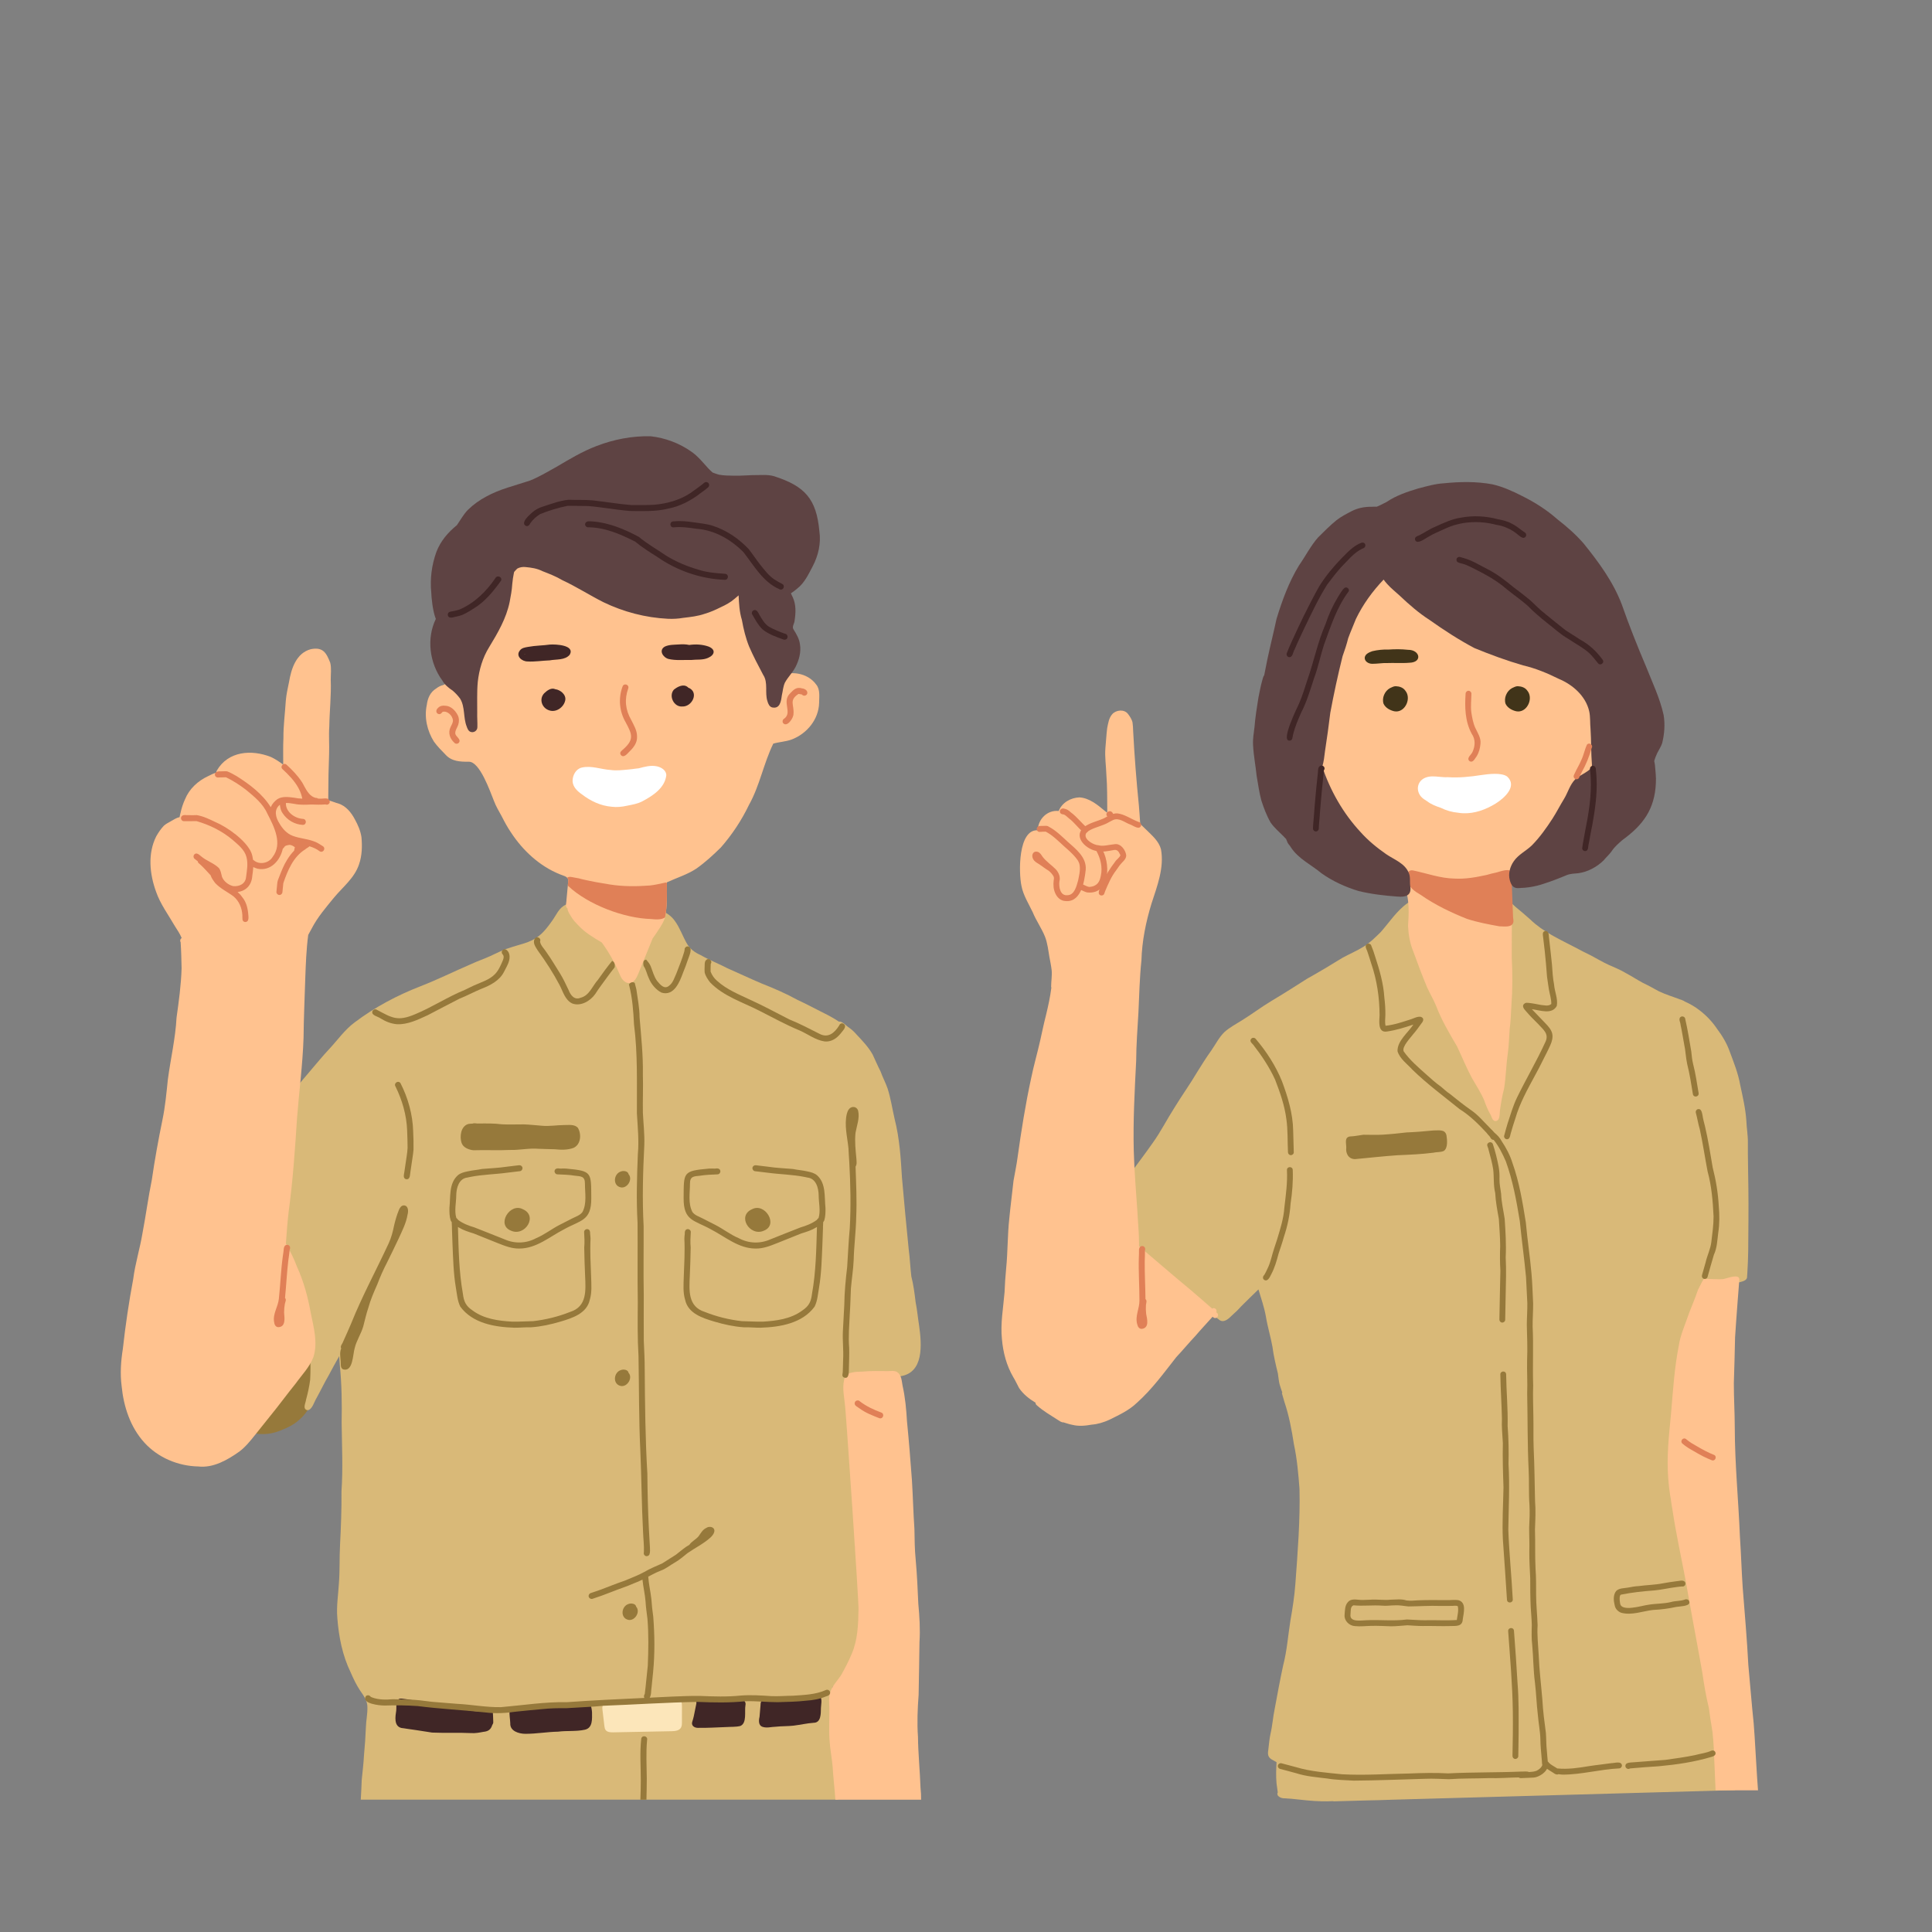 <?xml version="1.0" encoding="utf-8"?>
<!-- Generator: Adobe Illustrator 27.5.0, SVG Export Plug-In . SVG Version: 6.00 Build 0)  -->
<svg version="1.1" xmlns="http://www.w3.org/2000/svg" xmlns:xlink="http://www.w3.org/1999/xlink" x="0px" y="0px"
	 viewBox="0 0 2100 2100" style="enable-background:new 0 0 2100 2100;" xml:space="preserve">
<rect x="0" y="0" width="2100" height="2100" fill="#808080" stroke="none"/>
<g id="Layer_2">
	<rect style="fill:none;" width="2100" height="2100"/>
</g>
<g id="Layer_1">
	<g>
		<path style="fill:#96793B;" d="M362.717,1409.704c14.582,12.34,2.656,47.957-1.561,63.826c-2.287,8.759-3.81,17.831-8.275,25.82
			c-4.154,9.575-7.651,19.627-14.493,27.705c-4.09,6.364-8.543,12.665-14.544,17.392c-4.931,4.332-11.295,7.358-17.213,9.708
			c-7.046,3.128-14.69,4.931-22.431,4.574c-9.575,0.3-18.277-5.058-25.323-11.091c-4.134-4.058-10.11-8.326-8.874-14.881
			c0.472-2.784,1.867-5.224,3.294-7.606c3.759-6.154,7.492-12.308,11.461-18.322c7.797-11.69,15.85-23.208,24.405-34.356
			C299.47,1460.579,347.669,1399.339,362.717,1409.704z"/>
	</g>
	<path style="fill:#D9B978;" d="M911.092,1955.013c1.516-9.976-0.166-19.933-0.714-29.903c-1.274-16.767-2.548-33.515-4.638-50.187
		c-0.898-9.677-0.644-18.863-1.274-28.674c-0.057-2.905-0.847-5.905-0.306-8.779c0.472-1.127,0.981-2.306,0.503-3.523
		c-0.006-0.019-0.013-0.045-0.025-0.064c2.65-1.542,5.294-3.918,6.988-5.039c2.886-2.446,6.103-4.606,8.505-7.562
		c3.395-7.791,6.906-15.652,9.932-23.654c2.223-6.097,4.797-12.199,5.25-18.742c0.255-3.319,0.217-6.663,0.408-9.989
		c0.981-9.868,0.331-19.78-0.835-29.616c-1.516-8.243-0.815-16.602-1.434-24.922c-0.796-9.46-2.561-18.806-3.427-28.26
		c-0.637-7.485-0.707-14.901-0.956-22.437c-0.484-12.072-1.522-24.208-1.637-36.331c-0.892-16.111-2.828-32.158-3.847-48.257
		c-0.045-15.767,0.49-31.744,0.306-47.537c-0.115-11.403,0.885-22.787,1.051-34.191c1.414-0.051,2.796-0.624,3.682-1.764
		c9.881-0.886,19.774-0.79,29.642,0.287c2.561,0.274,6.071,0.35,8.849,0.127c3.453-0.013,7.345,0.58,10.887,0.019
		c26.648-3.402,23.826-35.031,21.042-54.964c-1.37-8.575-2.102-17.207-3.816-25.718c-1.115-9.333-2.287-18.685-4.657-27.947
		c-1.147-9.651-1.567-19.946-2.879-29.674c-2.568-25.922-5.077-51.843-7.307-77.784c-1.281-21.36-2.644-42.765-7.957-63.584
		c-2.58-11.091-4.179-22.411-7.689-33.267c-2.255-6.402-5.307-11.983-7.632-18.494c-3.122-6.071-5.765-12.365-8.677-18.526
		c-4.58-8.027-10.976-14.735-17.277-21.418c-2.446-2.867-5.186-5.447-8.269-7.619c-2.739-1.516-7.422-7.358-10.938-6.473
		c-6.224-4.23-12.932-7.638-19.863-11.097c-8.39-4.236-16.691-8.657-25.227-12.582c-12.429-6.829-25.424-12.518-38.624-17.678
		c-12.652-5.358-25.087-11.244-37.662-16.78c-9.549-4.988-19.628-8.874-28.967-14.232c-6.231-2.758-11.709-6.581-15.098-12.741
		c-4.383-7.568-7.377-16.544-12.563-23.8c-8.046-12.021-23.189-15.729-36.911-13.499c-9.855,0.701-19.73,0.497-29.559-0.548
		c-8.218-1.077-16.066-1.898-24.635-2.504c-5.077-0.159-10.352-0.873-15.563-0.987c0.204-0.51,0.248-1.115,0.083-1.841
		c-1.956-5.485-8.715-0.261-12.314,1.115c-7.696,3.313-10.409,11.55-15.13,17.806c-3.988,5.619-8.562,11.785-14.238,16.207
		c-9.365,7.632-21.348,9.11-32.515,13.142c-7.161,2.096-13.678,5.784-20.475,8.785c-6.804,3.115-14.225,5.568-21.023,8.804
		c-18.213,7.823-35.993,16.659-54.468,23.864c-25.444,9.849-49.805,22.775-71.604,39.242c-10.913,8.046-18.666,19.354-27.846,29.151
		c-6.861,7.281-13.149,15.054-19.678,22.634c-11.467,13.48-22.883,27.005-34.292,40.536c-1.147,1.363-0.949,3.459,0.408,4.599
		c1.07,0.892,2.586,0.968,3.74,0.299c-5.23,9.524-10.34,19.124-13.697,29.476c-6.6,21.182-5.275,43.708-5.995,65.642
		c0.236,5.211,0.236,10.473,1.108,15.633c2.032,8.212,5.765,15.914,8.817,23.781c7.301,18.755,20.558,34.77,26.272,54.181
		c3.873,16.117,7.129,32.439,9.894,48.785c2.65,17.825,3.803,35.828,2.79,53.895c-0.911,7.288-2.548,14.455-4.447,21.538
		c-0.408,3.631-4.103,9.951,1.185,11.429c5.326,0.382,7.721-9.454,10.231-13.232c4.364-7.868,8.314-16.264,12.881-24.061
		c3.765-7.198,7.746-14.302,11.734-21.424c0.236,3.287,0.439,6.575,0.662,9.862c2.07,20.717,2.383,41.708,1.975,62.59
		c0.293,24.794,1.542,49.658-0.178,74.618c0.204,19.385-0.612,39.3-1.593,58.787c-0.739,13.512-0.121,27.075-1.178,40.58
		c-0.714,12.639-2.835,25.278-1.758,37.949c1.542,20.551,5.542,40.937,14.608,59.571c2.931,6.708,6.065,13.384,10.135,19.481
		c3.861,5.6,8.212,11.403,7.97,18.602c0.134,7.16-1.459,14.193-1.644,21.348c-0.414,10.123-1.095,20.226-2.07,30.304
		c-0.452,9.059-1.593,18.028-2.478,27.043c-0.171,7.12-0.675,14.232-1.03,21.344h518.962
		C911.082,1955.783,911.087,1955.397,911.092,1955.013z"/>
	<g>
		<path style="fill:#FFC28F;" d="M392.877,909.83c0.936,9.919,0.675,20.277-2.656,29.757c-4.899,14.792-17.71,24.603-27.323,36.242
			c-8.568,10.518-17.589,20.921-23.889,33.044c-1.344,2.478-2.701,4.912-3.994,7.345c-2.045,15.557-2.618,31.266-3.192,46.97
			c-0.663,21.622-1.682,43.23-1.879,64.865c-0.956,29.368-4.873,58.494-7.109,87.773c-2.185,33.891-4.523,67.789-9.104,101.438
			c-1.351,11.454-2.134,22.972-2.981,34.484c4.67,8.09,8.874,16.506,12.11,25.24c7.275,15.971,11.824,32.872,14.913,50.11
			c3.128,15.722,7.938,32.222,2.867,48.034c-4.058,10.792-12.486,19.245-19.105,28.502c-9.677,11.951-18.71,24.405-28.47,36.293
			c-5.217,6.797-10.804,13.276-16.041,20.061c-5.096,6.441-10.339,12.875-16.939,17.857c-12.894,9.116-28.266,18.003-44.613,16.143
			c-21.825-0.452-43.657-9.537-58.424-25.807c-15.34-16.723-22.717-39.325-24.845-61.609c-1.771-13.314-0.764-27.393,1.319-40.402
			c2.809-25.456,6.549-50.773,11.282-75.936c2.128-16.729,7.25-32.91,10.021-49.518c3.701-19.443,6.281-39.077,10.231-58.469
			c3.134-21.8,7.097-43.46,11.524-65.036c3-14.378,4.383-29.629,5.886-43.944c2.962-22.405,8.243-44.523,9.428-67.151
			c2.491-17.774,4.95-35.541,5.479-53.519c-0.198-9.448-0.395-18.933-1.026-28.355c-0.917-1.484-0.554-3.485,0.924-4.472
			c0.07-0.032,0.134-0.064,0.204-0.089c-0.032-0.089-0.064-0.185-0.102-0.274c-1.841-4.58-4.714-8.613-7.314-12.779
			c-7.249-12.594-15.773-23.87-20.519-37.618c-6.912-19.112-9.129-41.141,0.223-59.832c2.313-4.16,5.039-8.161,8.307-11.626
			c2.434-2.23,5.51-3.612,8.32-5.294c2.81-1.637,5.67-3.408,8.817-4.071c0.172-1.529,0.72-3.173,0.975-4.453
			c1.134-5.167,2.727-10.212,4.95-15.015c4.638-11.282,13.951-19.901,24.896-24.998c2.09-1.077,5.734-3.02,9.142-3.905
			c-0.121-0.701,0.013-1.478,0.503-2.261c12.353-21.252,37.669-23.055,58.691-14.792c4.797,2.204,9.225,5.173,13.467,8.377
			c0.083-9.69-0.261-19.398,0.236-29.081c-0.108-13.55,1.777-26.985,2.593-40.497c0.586-6.816,2.09-13.505,3.491-20.195
			c2.414-14.557,7.855-31.649,23.845-35.764c12.951-2.51,16.691,3.822,20.946,14.786c1.497,6.084,0.478,12.48,0.561,18.678
			c0.643,16.863-1.325,33.636-1.574,50.48c-0.733,10.174,0.147,19.781-0.217,29.852c-0.548,14.639-0.873,29.565-0.886,44.052
			c0.006-0.14,0.006-0.28,0.006-0.42c-0.006,2.332-0.019,4.599-0.026,6.836c4.294,1.102,8.893,3.071,10.894,3.472
			c8.377,2.644,14.142,9.9,18.086,17.404C389.067,896.7,391.851,903.064,392.877,909.83z"/>
		<path style="fill:#FFC28F;" d="M1000.572,1943.336c-0.65-18.494-2.561-37.019-2.784-55.551
			c-1.083-15.251-0.427-30.458,0.714-45.683c0.433-18.978,0.605-37.981,0.924-56.965c0.93-14.002,0.038-27.973-1.268-41.931
			c-0.669-15.665-1.408-31.961-2.828-47.683c-1.108-10.836-1.229-22.501-1.395-33.515c-1.21-17.685-1.618-35.433-2.714-53.13
			c-1.605-21.405-3.23-42.485-5.37-63.985c-0.72-12.633-1.93-26.03-4.765-38.516c-1-5.288-1.058-11.69-5.937-15.047
			c-2.994-1.714-6.625-1.051-9.919-1.006c-9.18,0.032-18.366-0.427-27.521,0.529c-7.154,0.299-18.589-0.21-20.207,9.033
			c-2.179,9.722,0.37,19.723,1.172,29.489c1.293,12.728,14.856,210.609,14.48,220.101c-0.261,16.238-0.835,33.146-7.403,48.225
			c-3.211,7.88-7.262,15.499-11.467,23.055c-7.893,11.442-13.786,15.162-13.008,30.438c0.713,13.403-0.605,26.82,0.382,40.204
			c0.592,9.39,2.37,18.627,3.294,27.979c0.731,12.384,2.221,24.464,3.052,36.792h93.195
			C1001.233,1951.883,1001.075,1947.597,1000.572,1943.336z"/>
		<path style="fill:#FFC28F;" d="M887.145,744.037c-9.358-12.932-28.464-15.665-42.135-8.307
			c-0.745-8.613-3.427-16.697-4.217-25.425c-0.968-16.996-2.414-34.063-7.014-50.524c-1.937-7.32-3.555-14.882-7.275-21.551
			c-18.755-27.629-65.336-34.445-96.398-36.573c-12.906-1.223-25.769-3.134-38.758-3.243c-18.717-0.293-37.529-0.185-56.124-2.879
			c-11.779-2.28-23.125-6.606-35.082-8.02c-12.467-1.134-25.361-2.064-37.56,1.312c-24.074,6.957-44.116,25.947-52.124,49.709
			c-6.058,14.505-7.995,30.273-11.199,45.562c-1.23,12.04,0.497,24.195-0.096,36.274c0.128,8.109-2.937,15.435-5.88,22.819
			c-1.803-0.42-3.727-0.51-5.53-0.605c-2.121,0.108-4.052,0.93-5.893,1.968c-2.739,0.676-5.364,1.918-7.689,3.771
			c-6.555,3.956-9.339,10.664-10.256,17.812c-0.013,0.051-0.019,0.102-0.032,0.153c-2.898,13.658,0.452,28.12,7.798,39.854
			c3.714,5.109,8.186,9.677,12.614,14.168c6.727,7.403,15.945,7.702,25.253,7.657c11.983-0.35,23.138,32.311,27.177,42.166
			c2.204,6.09,5.606,11.607,8.67,17.283c3.103,6.103,6.383,12.142,10.263,17.805c12.818,19.405,30.801,36.14,52.525,44.95
			c5.039,2.14,7.906,2.032,9.594,6.084c-0.764,7.243-1.389,14.499-2.045,21.762c0.108,3.013-1.937,7.384,1.121,9.422
			c0.032,2.816,1.727,5.135,3.096,7.472c2.223,4.135,5.339,7.619,8.658,10.893c7.152,7.848,16.445,13.272,25.503,18.646
			c7.421,10.169,13.685,21.182,18.617,32.765c1.143,2.685,2.243,5.447,4.104,7.695s4.664,3.937,7.569,3.666
			c4.827-0.451,7.534-5.634,9.36-10.125c5.205-12.807,10.41-25.615,15.615-38.422c1.176-1.669,2.307-3.308,3.419-4.816
			c3.587-5.612,8.263-11.709,10.136-18.334c2.491-12.41,1.943-25.164,1.924-37.803c10.69-4.982,22.138-8.383,32.025-14.926
			c9.581-6.772,18.36-14.811,26.712-23.055c12.193-13.951,22.564-29.623,30.578-46.339c11.709-20.972,15.799-44.918,26.348-66.464
			c6.543-1.892,13.512-2.102,19.921-4.459c16.544-6.25,29.425-21.787,29.897-39.816
			C890.343,757.542,891.738,749.573,887.145,744.037z"/>
	</g>
	<g>
		<path style="fill:#5E4343;" d="M890.63,577.398c1.917,13.11-1.121,26.38-7.218,38.038c-4.587,8.696-8.816,17.965-16.729,24.202
			c-2.204,1.949-4.58,3.65-7.02,5.262c0.962,1.898,1.72,3.625,2.217,4.727c3.453,7.594,3.122,16.519,1.86,24.507
			c0.013,3.351-3.211,6.791-1.3,9.881c3.153,5.026,6.3,10.269,7.071,16.264c1.395,8.517-0.943,17.111-4.797,24.686
			c-3.185,6.141-8.345,11.04-11.607,17.13c-2.02,4.504-2.185,9.186-3.319,13.837c-0.79,6.09-1.949,14.697-10.231,13.059
			c-3.198-0.656-4.555-3.911-5.358-6.74c-3.134-9.224,1.019-20.22-4.638-28.667c-5.51-10.39-10.773-20.335-15.398-31.037
			c-3.676-9.199-6.033-18.952-7.753-28.693c-2.72-8.638-3.109-17.723-3.58-26.731c-1.389,1.274-2.829,2.491-4.287,3.682
			c-4.523,3.95-9.792,6.759-15.206,9.256c-5.396,2.676-11.384,5.409-17.092,7.014c-7.689,2.746-15.716,3.568-23.737,4.523
			c-5.46,0.956-11.008,1.242-16.544,0.987c-24.233-1.191-48.25-7.473-70.076-18.028c-15.117-7.619-29.368-16.837-44.746-23.979
			c-6.823-4.09-14.2-6.899-21.583-9.785c-5.937-2.975-11.811-3.81-18.252-4.421c-2.981-0.363-6.09,0.127-8.772,1.491
			c-1.178,0.835-2.281,2.376-3.484,3.542c-0.127,0.261-0.249,0.522-0.363,0.79c-0.943,4.351-1.465,8.365-1.898,12.735
			c-0.357,6.593-1.624,12.887-2.803,19.271c-3.631,17.907-12.945,33.84-22.335,49.263c-7.078,11.429-10.881,24.482-12.339,37.707
			c-1.045,11.097-0.491,22.259-0.605,33.381c-0.153,5.237,0.338,10.486,0.178,15.71c0.121,3.873-3.86,6.587-7.46,5.224
			c-2.389-0.917-3.37-3.561-4.154-5.784c-3.88-9.734-1.574-21.137-7.122-30.292c-2.351-3.192-5.077-6.109-8.072-8.702
			c-4.415-2.962-8.587-6.275-11.25-10.989c-13.92-18.857-17.468-45.689-7.097-66.967c-3.491-8.46-4.854-24.227-4.944-28.323
			c-1.51-15.034,0.401-30.196,5.517-44.409c4.498-11.856,12.607-21.29,22.329-29.202c4.001-5.753,7.307-12.047,12.359-17.003
			c5.759-5.593,12.416-10.301,19.5-14.066c14.913-8.282,31.668-12.002,47.696-17.43c9.97-4.013,19.245-9.6,28.616-14.824
			c14.085-8.313,28.151-16.799,43.479-22.634c18.691-7.243,38.911-11.155,58.972-10.664c15.761,1.796,31.273,7.517,44.211,16.723
			c7.058,4.854,12.397,11.607,18.124,17.882c1.599,1.669,3.262,3.313,5.014,4.835c2.255,0.866,4.536,1.669,6.855,2.319
			c5.389,1.019,10.881,1,16.34,1.109c8.721,0.191,17.423-0.796,26.151-0.701c5.975-0.07,12.053-0.433,17.831,1.382
			C874.818,528.459,887.419,542.239,890.63,577.398z"/>
	</g>
	<g>
		<path style="fill:#402626;" d="M571.593,571.606c-6.48-3.399,4.698-12.68,7.722-15.283c3.191-2.634,6.916-4.523,10.821-5.695
			c9.116-2.943,18.307-6.44,27.879-7.403c8.558,0.3,17.122-0.071,25.667,0.593c14.06,1.542,28.032,3.947,42.135,5.13
			c8.528-0.006,17.069,0.254,25.586-0.319c13.671-1.249,27.371-4.982,38.884-12.594c5.142-3.733,10.451-7.271,15.326-11.355
			c1.363-1.14,3.516-0.803,4.58,0.567c1.115,1.44,0.796,3.44-0.567,4.58c-2.567,2.141-5.255,4.198-8.008,6.102
			c-10.596,8.273-22.764,14.587-36.057,17.099c-13.354,3.143-27.172,2.533-40.784,2.389c-15.292-1.26-30.415-4.175-45.714-5.393
			c-7.305-0.09-14.613-0.198-21.914-0.244c-10.238,2.04-20.375,5.113-30.044,9.035c-4.148,2.6-7.879,5.833-10.661,9.88
			C575.621,570.654,573.866,572.565,571.593,571.606z"/>
		<path style="fill:#402626;" d="M847.165,640.466c-17.837-7.854-27.515-25.459-38.961-40.178
			c-13.672-13.865-31.421-24.09-51.036-25.527c-8.346-1.221-16.756-2.405-25.201-1.523c-4.224,0.039-4.445-6.304-0.128-6.523
			c7.355-0.734,14.715-0.101,21.997,1c7.226,1.172,14.691,1.589,21.634,4.02c14.704,4.897,27.826,13.972,38.42,25.196
			c4.465,5.754,8.332,11.703,12.786,17.315c4.581,5.618,8.971,11.638,15.13,15.645c2.773,1.777,5.674,3.357,8.581,4.9
			C854.034,636.937,850.97,642.494,847.165,640.466z"/>
		<path style="fill:#402626;" d="M787.64,630.226c-26.161-1.021-51.895-9.965-73.331-24.953
			c-8.192-5.194-16.443-10.326-23.901-16.561c-16.174-8.201-33.532-15.733-51.959-15.566c-1.701-0.522-2.829-2.16-2.383-3.956
			c1.062-3.579,5.555-2.422,8.39-2.389c17.688,1.364,34.485,8.536,49.983,16.774c9.009,7.62,19.363,13.332,29.04,20.018
			c11.331,7.145,23.914,12.249,36.761,15.949c9.119,2.834,18.661,3.494,28.126,4.198C792.548,624.284,791.951,630.61,787.64,630.226
			z"/>
		<path style="fill:#402626;" d="M488.342,670.959c-2.451-1.257-2.031-5.353,0.713-5.976c3.806-0.758,6.913-1.276,10.474-2.458
			c16.229-7.026,29.257-19.749,39.023-34.269c2.008-3.484,7.61-1.088,6.142,2.792c-8.302,11.517-17.599,23.115-29.986,30.495
			c-5.595,3.528-11.299,7.272-17.908,8.486C493.896,670.402,491.054,672.015,488.342,670.959z"/>
		<path style="fill:#402626;" d="M852.054,695.274c-8.021-2.852-16.596-5.773-23.258-11.213c-2.507-2.388-4.491-5.249-6.256-7.849
			c-1.614-2.449-2.924-5.098-4.448-7.605c-1.655-1.694-0.835-4.819,1.48-5.404c3.226-0.838,4.643,2.827,5.867,5.078
			c2.67,4.599,5.411,9.495,9.861,12.582c5.385,3.205,11.297,5.484,17.131,7.736C857.506,689.098,857.181,695.956,852.054,695.274z"
			/>
	</g>
	<path style="fill:#E08057;" d="M494.182,807.648c-5.133-4.571-7.582-11.095-4.352-17.538c1.134-2.308,2.6-4.605,2.511-7.281
		c-0.619-5.03-5.905-10.439-11.215-9.094c-1.184,1.213-2.192,2.91-4.228,2.449c-3.431-0.786-3.255-4.722-0.835-6.632
		c1.977-2.258,5.077-2.873,7.944-2.434c6.156,0.203,11.007,5.221,13.613,10.441c1.557,3.17,1.536,6.854,0.478,10.174
		c-0.986,3.119-3.338,5.802-3.247,9.232c0.117,3.909,6.93,6.319,3.929,10.338C497.652,808.612,495.479,808.857,494.182,807.648z"/>
	<path style="fill:#E08057;" d="M851.178,785.938c-0.994-1.44-0.643-3.555,0.841-4.536c10.049-6.814-2.943-18.591,6.969-27.947
		c3.912-4.14,6.921-6.962,12.926-5.199c2.692,0.276,6.014,2.147,5.6,5.275c-0.463,2.78-4.261,3.598-5.898,1.334
		c-1.063-0.246-2.143-0.411-3.223-0.559c-0.164-0.016-0.327-0.03-0.49-0.04c-10.703,6.982-4.46,11.908-5.43,21.626
		C862.778,780.202,855.488,791.122,851.178,785.938z"/>
	<path style="fill:#FFFFFF;" d="M714.133,832.991c4.742,1.058,10.153,4.307,10.103,9.757c-1.645,13.841-14.746,22.272-26.086,28.25
		c-5.237,2.772-11.112,3.679-16.838,4.829c-5.347,1.224-10.962,1.728-16.41,1.066c-11.913-0.973-22.963-6.193-32.336-13.431
		c-4.9-3.399-9.912-8.02-10.192-14.377c-0.089-6.208,3.485-13.211,9.885-14.746c10.537-2.525,21.057,1.983,31.571,2.594
		c6.17,0.917,12.348,0.08,18.531-0.431c2.261-0.366,4.773-0.363,6.782-0.803c1.476-0.056,3.415-0.512,5.231-0.617
		C700.909,833.395,707.394,831.507,714.133,832.991z"/>
	<g>
		<path style="fill:#E08057;" d="M723.009,959.379c-5.485,1.159-10.977,2.516-16.557,3.109c-14.41,1.096-28.909,1.179-43.218-1.038
			c-9.938-1.561-19.971-3.319-29.782-5.606c-2.898-0.892-5.867-1.497-8.868-1.937c-2.625-0.382-5.784-1.707-8.129,0.166
			c-0.006,0.005-0.01,0.011-0.016,0.016c0.511,0.564,0.954,1.257,1.334,2.169c-0.22,2.083-0.411,4.169-0.611,6.254
			c0.159,0.191,0.32,0.376,0.484,0.55c21.475,20.252,60.705,35.108,90.136,35.872c4.612,0.539,11.438,0.991,15.051-1.777
			c0.027-0.092,0.066-0.182,0.092-0.274c2.457-12.24,1.959-24.815,1.927-37.284C724.3,959.332,723.669,959.232,723.009,959.379z"/>
	</g>
	<g>
		<path style="fill:#402626;" d="M536.162,1871.846c0.057,1.21-0.478,2.23-1.128,3.198c-1.554,5.02-4.44,6.899-9.575,7.39
			c-4.357,0.809-8.728,1.675-13.187,1.369c-14.181-0.701-28.393,0.064-42.593-0.567c-11.097-1.726-22.233-3.491-33.35-4.995
			c-8.447-2.026-6.625-12.576-5.625-19.048c0.522-5.18-1.503-13.99,6.651-12.773c9.314,0.994,18.647,3.026,27.763,4.752
			c8.606,2.255,17.232,4.307,26.144,4.931c11.932,1.828,23.832,4.727,35.993,4.166c1.892,0.108,3.351-1.128,5.186-1.217
			c1.822-0.038,3.249,1.427,3.338,3.198C535.888,1865.45,536.137,1868.642,536.162,1871.846z"/>
		<path style="fill:#402626;" d="M643.505,1861.169c0.013,7.046,1.032,17.003-7.817,18.965c-9.53,2.09-19.417,0.854-29.056,2.109
			c-11.983,0.217-23.743,2.389-35.7,2.344c-6.906-0.045-16.748-2.93-16.289-11.403c-0.191-4.549-1.102-9.218-0.796-13.735
			c-0.344-6.472,18.5-3.287,22.991-4.121c8.6,0,17.041-1.593,25.597-2.153c10.384,0.083,20.679-0.917,30.954-2.389
			C641.798,1849.046,642.887,1854.117,643.505,1861.169z"/>
		<path style="fill:#402626;" d="M784.306,1845.88c6.383,0.675,28.221-2.86,25.941,7.804c-1.14,6.53,1.854,19.353-5.561,22.386
			c-4.969,1.198-10.199,0.816-15.283,1.16c-10.18,0.363-20.386,1.032-30.578,0.872c-4.052,0.14-7.938-2.497-6.281-6.931
			c1.268-3.778,2.051-7.67,2.771-11.582c0.535-2.771,1.038-5.542,1.675-8.282c-0.561-1.994,1.032-4.052,3.089-4.09
			C768.112,1846.319,776.216,1845.733,784.306,1845.88z"/>
		<path style="fill:#402626;" d="M891.515,1843.829c2.389,3.72,0.917,8.606,0.803,12.741c-0.14,5.988,0.28,16.009-7.976,16.028
			c-7.32,0.535-14.448,2.204-21.724,3.096c-6.402,0.733-12.868,0.465-19.271,1.178c-5.058,0.077-10.199,1.835-14.958-0.038
			c-4.083-1.656-3.727-7.116-2.816-10.645c0.363-4.185,0.784-8.345,1.077-12.537c-0.032-2.389,0.49-5.88,3.523-5.886
			c9.874-0.529,19.666-2.708,29.546-3.58c3.708-0.44,7.651-0.713,11.352-0.93C876.589,1843.268,887.508,1839.637,891.515,1843.829z"
			/>
	</g>
	<path style="fill:#402626;" d="M573.341,718.977c8.027,0.508,16.04-0.932,24.07-1.176c7.276-1.401,16.642,0.047,21.889-6.157
		c5.917-10.543-15.368-11.512-21.636-11.029c-7.678,1.107-15.595,1.01-23.332,2.466c-3.287,0.578-7.221,1.022-9.293,4.001
		C560.242,713.099,567.258,718.951,573.341,718.977z M570.513,710.732c-0.055,0.221-0.087,0.451-0.093,0.692
		c-0.097-0.072-0.192-0.148-0.287-0.224C570.232,711.024,570.344,710.85,570.513,710.732z"/>
	<path style="fill:#402626;" d="M726.616,716.257c7.959,1.896,16.402,0.894,24.534,1.115c6.136-0.735,12.627,0.312,18.41-2.254
		c7.488-3.199,8.682-9.264,0.419-12.414c-6.625-2.291-13.857-2.662-20.794-1.665c-3.714-0.812-7.467-0.855-11.252-0.554
		c-5.107,0.364-10.63,0.091-15.344,2.357C715.675,706.809,720.627,714.626,726.616,716.257z"/>
	<path style="fill:#E08057;" d="M678.186,813.77c-1.731,1.765-5.515,3.692-3.407,6.798c3.156,3.826,7.058-1.303,9.358-3.625
		c4.482-4.309,8.593-9.551,8.307-16.111c0.152-6.746-3.487-12.578-6.409-18.385c-6.269-10.971-7.477-22.259-3.127-34.242
		c1.246-4.12-4.76-6.055-6.199-2.044c-4.812,12.962-3.536,27.136,3.428,39.057C686.641,797.434,689.724,803.39,678.186,813.77z"/>
	<path style="fill:#E08057;" d="M311.124,1353.212c-1.943,0.612-2.599,2.739-2.714,4.587c-0.14,2.364-0.599,4.714-0.917,7.065
		c-2.171,15.465-2.703,31.214-4.38,46.772c-0.808,8.715-6.902,16.582-5.125,25.533c0.218,2.519,1.585,5.292,4.428,5.408
		c8.379-0.177,6.873-9.947,6.387-15.773c-0.033-3.219,0.276-6.396,0.817-9.558c0.438-2.074,1.969-4.605,0.183-6.423
		c1.331-13.56,1.973-27.15,3.564-40.685c0.511-4.048,1.208-8.083,1.575-12.149c0.676-1.162,0.526-2.643-0.332-3.764
		C313.825,1353.199,312.328,1352.837,311.124,1353.212z"/>
	<path style="fill:#402626;" d="M614.371,761.328c1.347-6.147-5.169-11.486-10.776-12.193c-4.452-2.057-9.017,1.474-12.094,4.446
		c-5.843,6.196-2.558,15.93,5.263,18.474C604.329,774.88,612.779,768.86,614.371,761.328z"/>
	<path style="fill:#402626;" d="M747.055,746.491c-4.617-3.282-10.739,0.025-14.587,3.128c-5.928,6.734-0.049,18.952,9.002,18.309
		c10.948,0.627,18.842-15.808,6.657-20.457C747.852,747.075,747.489,746.737,747.055,746.491z"/>
	<path style="fill:#E08057;" d="M355.755,868.031c-2.404-0.497-4.898,0.147-7.344,0.095c-0.919-0.052-1.836-0.07-2.753-0.089
		c-0.677-0.568-1.568-0.877-2.489-0.746c-5.883-1.46-9.242-6.794-12.103-12.043c-0.538-1.085-1.111-2.148-1.719-3.188
		c-0.274-0.505-0.548-1.005-0.823-1.488c-0.149-0.347-0.373-0.637-0.625-0.9c-4.491-6.898-10.364-12.862-16.408-18.458
		c-3.147-2.878-7.511,1.851-4.44,4.778c6.442,5.938,12.859,12.47,17.116,20.146c0.434,0.883,0.89,1.769,1.371,2.652
		c1.378,2.929,2.424,6.023,3.037,9.31c-2.943-0.116-5.884-0.387-8.827-1.025c-5.998-0.775-12.841-1.797-18.245,1.567
		c-3.059,2.236-5.759,5.226-7.203,8.741c-8.884-14.305-22.968-24.857-37.148-33.808c-3.298-1.843-6.643-3.81-10.161-5.141
		c-1.934-0.268-3.931-0.016-5.893-0.038c-2.951-0.021-7.98-0.229-7.485,4.02c0.32,1.964,2.283,3.037,4.144,2.627
		c2.62-0.113,5.241-0.107,7.861-0.19c7.668,3.655,14.827,8.34,21.591,13.484c8.849,7.327,18.542,14.999,23.318,25.888
		c7.322,14.162,17.036,32.779,5.689,47.416c-4.205,6.742-14.387,8.737-20.564,3.306c-0.186-0.142-0.386-0.254-0.592-0.345
		c-0.32-2.695-0.929-5.356-1.943-7.947c-5.723-13.2-25.96-27.671-39.101-33.174c-6.462-3.106-13.064-6.33-20.176-7.508
		c-2.813,0.06-5.605,0.216-8.422,0.057c-2.633,0.347-6.186-1.071-8.078,1.312c-1.477,1.918-0.163,5.067,2.294,5.224
		c4.643-0.053,9.295,0.106,13.935-0.066c14.282,4.077,27.84,10.772,39.32,20.444c5.936,5.253,12.911,10.532,14.978,18.576
		c1.929,7.166,0.545,14.516-0.395,21.719c-0.633,7.437-7.269,10.601-14.078,9.918c-5.186-1.312-10.069-5.013-12.085-10.049
		c-0.93-3.335-1.235-6.97-3.523-9.744c-5.534-5.375-13.441-7.597-19.264-12.671c-2.063-1.606-4.83-4.546-7.326-1.949
		c-1.185,1.287-1.153,3.427,0.172,4.612c1.186,0.958,2.379,1.913,3.588,2.846c0.114,1.024,0.665,2.007,1.698,2.569
		c4.404,3.856,8.247,8.328,12.249,12.586c1.007,3.19,3.122,5.918,5.095,8.572c5.663,6.057,13.342,9.517,19.876,14.435
		c6.046,5.058,9.175,12.62,9.57,20.432c0.24,2.7-0.903,6.894,2.911,7.382c5.165,0.062,3.553-6.668,3.332-10.046
		c-0.663-6.234-2.45-12.426-6.613-17.258c-1.356-2.038-3.018-3.753-4.848-5.292c9.164-1.131,15.369-7.495,15.999-17.586
		c0.482-3.139,0.892-6.331,1.052-9.519c1.703,0.807,3.487,1.4,4.656,1.778c14.181,2.963,24.745-8.949,27.465-21.848
		c0.548-0.293,1.009-0.723,1.315-1.264c1.161-2.281,3.777-2.422,6.048-2.815c2.108,0.113,4.18,1.295,5.767,2.626
		c-0.268,1.192-0.731,2.485-0.828,3.67c-2.89,2.961-5.406,6.299-7.557,9.834c-3.667,5.745-6.122,12.097-8.58,18.417
		c-1.056,2.469-2.094,4.957-2.237,7.67c-0.319,2.937-0.592,5.873-0.866,8.817c-0.166,1.771,1.325,3.351,3.058,3.453
		c1.791,0.115,3.294-1.283,3.453-3.058c0.303-3.268,0.583-6.542,0.99-9.805c4.647-13.66,10.859-28.77,23.759-36.687
		c1.232-1.246,3.45-2.093,4.676-3.386c3.874,1.187,7.625,2.801,11.063,5.416c3.652,2.262,7.085-3.056,3.574-5.46
		c-2.403-1.459-4.701-3.099-7.262-4.262c-8.16-3.855-17.478-3.897-25.848-7.149c-6.245-2.422-10.813-7.609-14.126-13.275
		c-4.282-6.523-6.404-15.181,0.475-20.455c0.019,0.333,0.038,0.663,0.053,0.988c0.411,2.997,1.115,5.957,2.982,8.409
		c4.853,7.326,12.958,12.077,21.749,12.518c4.275,0.164,4.599-6.151,0.331-6.517c-8.964-0.438-19.075-7.576-18.625-17.285h0
		c3.162-0.119,6.384,0.51,9.701,1.052c5.9,1.183,11.915,0.849,17.887,0.598c5.151,0.236,10.293,0.302,15.439-0.093
		c1.429,0.677,3.242,0.162,4.113-1.174C359.238,871.205,357.882,868.689,355.755,868.031z"/>
	<path style="fill:#E08057;" d="M957.788,1535.308c-8.162-3.026-16.072-6.68-23.023-11.991c-1.473-1.824-4.599-1.325-5.523,0.811
		c-1.503,3.693,3.206,5.189,5.44,7.039c6.366,4.674,13.834,7.482,21.189,10.378C959.974,1542.734,961.847,1536.691,957.788,1535.308
		z"/>
	<path style="fill:#FCE6BA;" d="M734.814,1847.096c1.399-0.069,2.892-0.116,4.094,0.604c2.108,1.262,2.346,4.167,2.344,6.624
		c-0.004,5.875-0.009,11.75-0.013,17.624c-0.002,2.088-0.036,4.297-1.13,6.076c-1.986,3.226-6.422,3.65-10.209,3.724
		c-21.095,0.411-42.19,0.823-63.285,1.234c-3.061,0.06-6.635-0.125-8.402-2.626c-0.901-1.275-1.111-2.898-1.295-4.449
		c-0.697-5.892-1.395-11.783-2.092-17.675c-0.948-8.007,4.528-7.45,10.622-7.718c7.621-0.335,15.24-0.751,22.859-1.126
		C703.809,1848.624,719.312,1847.86,734.814,1847.096z"/>
	<g>
		<path style="fill:#96793B;" d="M410.081,1396.105c3.09-8.153,6.587-16.096,10.626-23.819c4.383-8.884,8.747-17.759,12.938-26.737
			c3.661-8.122,7.907-16.29,9.346-25.278c1.034-3.644,1.065-9.796-3.95-10.059c-2.803-0.025-4.376,2.51-5.358,4.759
			c-2.242,5.45-3.927,11.139-5.281,16.875c-1.346,6.795-3.06,13.482-6.007,19.779c-13.538,29.209-28.913,57.444-40.891,87.405
			c-2.777,6.387-5.545,12.787-8.461,19.118c-0.756,2.463-3.645,4.961-2.172,7.597c-1.837,4.313-0.934,9.045-0.57,13.546
			c0.411,2.874-0.784,7.408,2.557,9.111c10.925,3.357,10.605-16.285,12.684-23.08c1.89-8.072,7.06-15.651,9.333-23.705
			c1.803-6.678,3.2-13.451,5.46-20.003C402.721,1412.799,406.398,1404.429,410.081,1396.105z"/>
		<path style="fill:#96793B;" d="M439.619,1273.154c-0.262,2.839-2.205,7.61,1.816,8.587c4.603,0.7,4.06-4.841,4.656-7.868
			c0.354-2.382,0.726-4.849,1.073-7.287c0.759-5.605,1.846-11.332,2.311-17.023c0.155-6.636-0.071-13.292-0.376-19.921
			c-0.496-18.077-5.558-36.227-13.772-52.289c-2.474-3.536-7.712,0.071-5.428,3.625c7.245,14.697,12.013,31.072,12.633,47.498
			c0.346,6.392,0.394,12.78,0.498,19.174c-0.294,5.96-1.442,11.535-2.244,17.56C440.396,1267.839,439.996,1270.504,439.619,1273.154
			z"/>
		<path style="fill:#96793B;" d="M413.748,1107.017c5.417,3.347,11.514,5.826,17.933,6.268c11.914,0.434,22.725-5.045,33.318-9.849
			c11.428-6.05,22.918-11.952,34.393-17.907c8.148-3.186,15.428-7.26,23.579-10.608c9.822-3.799,20.003-8.877,24.934-18.71
			c2.911-5.997,7.612-12.662,5.479-19.589c-0.851-3.007-4.395-6.796-7.257-3.682c-1.191,1.414-0.904,3.376,0.389,4.593
			c0.472,0.504,0.74,1.187,0.869,1.86c0.264,1.558-0.293,3.077-0.816,4.518c-2.247,5.242-4.525,10.735-8.532,14.899
			c-6.117,6.317-14.988,8.788-22.852,12.34c-3.399,1.513-6.666,3.299-10.046,4.844c-18.559,7.54-35.354,18.747-53.858,26.409
			c-19.317,8.146-24.964,4.069-42.069-5.032c-1.599-0.771-3.593,0.007-4.326,1.599
			C402.997,1103.699,410.905,1104.822,413.748,1107.017z"/>
		<path style="fill:#96793B;" d="M918.539,1115.537c-0.019-1.777-1.522-3.249-3.3-3.223c-1.468,0.016-2.723,1.044-3.105,2.404
			c-5.097,8.045-12.056,14.121-21.702,8.833c-10.756-5.42-21.422-11.087-32.637-15.555c-14.017-7.123-27.791-14.701-42.127-21.17
			c-12.501-5.934-25.636-11.139-36.128-20.596c-3.196-2.6-5.64-6.258-7.144-10.106c-0.116-2.819,0.075-5.646,0.138-8.468
			c2.414-3.481-2.546-7.187-5.244-3.883c-1.554,1.709-1.239,4.102-1.351,6.236c-0.064,2.268-0.248,4.574-0.026,6.836
			c0.902,4.069,3.4,7.72,5.931,10.977c14.619,15.119,35.097,21.394,53.458,30.768c14.69,7.464,29.122,15.429,44.376,21.712
			c8.725,3.924,16.795,10.186,26.398,11.659c5.043,0.66,10.182-1.361,13.939-4.702c2.389-2.04,4.297-4.517,6.218-6.982
			C917.253,1118.971,918.559,1117.27,918.539,1115.537z"/>
		<path style="fill:#96793B;" d="M929.963,1268.082c1.693-2.582,1.011-5.862,0.894-8.77c-0.884-9.222-1.938-18.743-0.945-28.018
			c1.381-7.817,4.705-15.875,2.862-23.859c-0.573-2.538-2.931-4.357-5.536-4.198c-3.866,0.136-5.896,3.979-6.74,7.307
			c-2.995,12.402,0.488,25.105,1.736,37.517c0.334,4.871,0.454,9.955,0.89,14.864c1.336,24.044,1.878,48.166,0.534,72.22
			c-1.31,13.642-1.872,28.214-2.822,42.033c-1.648,13.764-2.945,27.451-3.132,41.329c-0.489,9.263-1,19.04-1.519,28.466
			c-0.522,10.13,0.825,20.229,0.274,30.368c-0.126,4.548-0.177,9.103-0.384,13.645c-0.039,2.086-1.335,4.496,0.799,6.027
			c6.405,3.187,5.724-6.386,5.86-10.256c0.168-7.258,0.499-14.515,0.287-21.775c-1.008-12.221,0.099-24.299,0.65-36.56
			c0.645-9.153,0.807-18.371,1.235-27.896c0.861-10.204,2.524-20.327,2.994-30.572c0.378-15.578,2.471-31.305,2.771-46.957
			C931.458,1304.694,930.587,1286.378,929.963,1268.082z"/>
		<path style="fill:#96793B;" d="M897.918,1836.889c-11.251,5.11-23.822,5.443-36,6.282c-7.868,0.017-15.664,0.822-23.608,0.426
			c-11.028-0.732-22.13-1.465-33.171-0.612c-14.755,1.549-29.568,1.03-44.364,0.408c-10.189-0.142-20.328,0.354-30.521,0.739
			c-8.091,0.416-16.104,0.8-24.089,1.176c1.964-2.858,1.434-8.336,2.062-11.354c0.585-5.476,1.114-10.957,1.669-16.436
			c1.944-20.004,1.724-40.317,0.147-60.348c-0.894-6.299-1.631-12.599-2.026-18.946c-0.89-8.208-2.859-16.266-3.409-24.506
			c4.449-2.349,8.924-4.707,13.824-6.603c5.367-1.932,9.729-5.654,14.633-8.454c5.242-2.845,9.675-6.91,14.315-10.546
			c8.247-5.728,17.499-10.184,24.959-16.981c1.716-1.651,3.531-3.796,4.077-6.243c0.882-5.149-5.206-6.567-8.734-4.096
			c-3.948,1.818-5.942,5.683-8.35,9.049c-2.879,3.495-7.494,5.51-10.021,9.281c-5.308,2.937-9.738,7.047-14.526,10.711
			c-4.934,3.172-9.986,6.273-14.911,9.478c-6.507,2.978-13.195,5.545-19.371,9.237c-6.958,3.887-14.646,6.626-21.988,9.766
			c-8.389,2.786-16.534,6.201-24.814,9.279c-3.873,1.363-7.734,2.758-11.645,4.02c-1.688,0.548-2.663,2.401-2.121,4.096
			c0.538,1.699,2.439,2.668,4.096,2.121c6.849-2.21,13.625-4.683,20.316-7.332c8.166-3.348,16.848-5.971,24.947-9.607
			c3.149-1.131,6.117-2.493,9.028-3.939c0.786,7.85,2.682,15.591,3.331,23.473c0.309,6.463,1.378,12.858,2.096,19.277
			c1.391,16.847,1.03,33.798,0.37,50.67c-1.168,10.287-1.975,20.63-3.292,30.89c-1.023,1.446-1.165,3.12-0.445,4.317
			c-27.823,1.3-55.291,2.539-83.751,4.584c-24.118-0.47-48.072,3.383-72.039,5.434c-15.879,0.317-31.787-2.812-47.714-3.613
			c-8.934-0.552-18.388-1.642-27.419-2.213c-8.545-1.077-17.058-2.351-25.698-2.393c-5.571-0.127-11.155-0.361-16.723-0.421
			c-7.547,0.654-15.375,0.749-22.582-1.912c-0.806-0.304-1.626-0.637-2.117-1.375c-1.223-1.287-3.326-1.344-4.612-0.114
			c-5.432,8.005,14.438,10.43,20.703,10.276c11.864-0.409,23.772-0.251,35.631,0.586c24.326,3.138,48.997,4.317,73.479,6.909
			c11.183,1.418,22.412,0.775,33.533-0.87c9.321-1.107,18.691-1.759,28.03-2.713c8.972-0.993,17.989-1.09,27.005-1.044
			c13.278-0.919,26.606-1.272,39.847-2.618c34.068-1.289,68.107-3.589,102.304-4.199c17.348,0.715,34.654,1.103,51.956-0.715
			c11.694-0.367,23.356,1.041,35.04,1.028c10.289-0.357,20.579-0.419,30.814-1.618c7.31-0.477,14.664-1.717,21.445-4.556
			c2.515-0.553,5.656-2.196,4.61-5.235C901.517,1837.175,899.555,1836.194,897.918,1836.889z"/>
		<path style="fill:#96793B;" d="M703.023,1933.28c-0.084-13.99-1.005-28.104,0.35-42.039c0.953-4.203-5.187-5.691-6.325-1.593
			c-1.803,15.137-0.49,30.628-0.53,45.874c0.027,6.887-0.249,13.771-0.452,20.647h6.602
			C702.818,1948.549,703.014,1940.912,703.023,1933.28z"/>
		<path style="fill:#96793B;" d="M691.487,1746.409c-0.542-3.405-5.488-4.055-8.205-2.987c-8.031,2.381-9.361,15.269-0.414,17.271
			C690.008,1762.305,696.451,1751.971,691.487,1746.409z"/>
		<path style="fill:#96793B;" d="M683.213,1492.154c-0.542-3.405-5.488-4.055-8.205-2.987c-8.031,2.381-9.361,15.269-0.414,17.271
			C681.734,1508.051,688.177,1497.716,683.213,1492.154z"/>
		<path style="fill:#96793B;" d="M683.213,1276.304c-0.542-3.404-5.488-4.054-8.205-2.987c-8.031,2.381-9.361,15.269-0.414,17.271
			C681.734,1292.2,688.177,1281.866,683.213,1276.304z"/>
		<path style="fill:#96793B;" d="M555.6,1337.757c15.08,6.63,29.643-16.294,12.48-23.495
			C554.185,1307.114,539.092,1331.545,555.6,1337.757z"/>
		<path style="fill:#96793B;" d="M491.825,1351.894c0.701,15.915,1.016,31.97,3.682,47.753c1.226,6.9,1.644,14.243,4.809,20.596
			c13.363,18.227,37.614,22.277,58.851,22.927c6.048,0.047,12.055-0.633,18.111-0.458c10.8-0.736,21.445-3.088,31.808-6.148
			c12.975-3.862,28.857-8.824,32.011-23.89c2.384-7.837,1.668-16.213,1.453-24.29c-0.486-13.977-1.375-27.952-0.663-41.937
			c0-1.765-0.272-3.472-0.446-5.215c0.092-2.215-0.232-4.922-2.95-5.238c-1.726-0.198-3.459,1.108-3.599,2.879
			c0.329,5.696,0.689,11.377,0.127,17.105c0.099,10.228,0.542,20.443,0.95,30.668c0.696,15.958,2.254,33.513-16.277,39.363
			c-12.847,5.11-26.461,8.469-40.207,10.029c-7.549,0.128-15.074,0.675-22.623,0.559c-15.012-0.867-30.766-2.935-43.168-12.135
			c-7.272-4.899-9.497-9.532-10.543-18.143c-4.315-23.995-4.647-48.249-5.389-72.623c0.266,0.153,0.532,0.307,0.794,0.457
			c5.053,3.084,10.621,4.861,16.251,6.555c8.479,3.488,17.34,7.02,25.915,10.397c7.727,3.055,15.656,6.294,24.125,6.014
			c18.26-0.152,32.58-12.815,48.065-20.806c18.326-10.237,29.904-9.005,29.782-33.942c-0.263-28.212,1.259-29.583-27.667-32.19
			c-2.112-0.166-4.223,0.056-6.336,0.037c-2.335-0.51-5.581-0.366-5.908,2.632c-0.191,1.714,1.109,3.485,2.886,3.606
			c6.43,0.301,12.827,0.416,19.22,1.485c6.764,0.694,10.944,0.559,10.909,8.651c0.003,10.193,2.242,21.408-2.666,30.812
			c-2.695,3.676-7.401,5.016-11.3,7.066c-4.609,2.353-9.182,4.765-13.825,7.053c-8.567,4.433-16.341,10.609-25.322,14.358
			c-10.761,5.788-23.198,6.193-34.458,1.166c-10.889-4.227-21.682-8.756-32.585-12.907c-6.081-1.793-12.717-4.264-17.894-8.297
			c-0.348-0.79-0.969-1.469-1.726-1.887c-2.388-7.857-0.137-16.631-0.11-24.782c0.142-8.036,2.929-18.325,12.327-19.247
			c0.731-0.139,1.746-0.426,2.586-0.571c13.409-2.728,27.184-2.85,40.733-4.697c4.529-0.548,9.065-1.089,13.595-1.631
			c1.764-0.21,2.994-2.013,2.733-3.72c-0.28-1.803-1.962-2.943-3.727-2.733c-4.427,0.535-8.861,1.064-13.295,1.599
			c-8.943,1.373-17.976,1.663-26.979,2.471c-5.217,1.116-10.512,1.386-15.712,2.625c-3.653,0.755-7.547,1.713-10.49,4.191
			c-9.986,8.878-7.869,23.496-9.178,35.524c-0.072,4.492,0.001,9.148,1.285,13.471c0.318,0.711,0.734,1.348,1.193,1.951
			c-0.062,2.188,0.368,4.626,0.236,6.37C491.412,1340.486,491.619,1346.192,491.825,1351.894z"/>
		<path style="fill:#96793B;" d="M743.067,1302.369c-0.122,24.936,11.456,23.705,29.782,33.942
			c15.486,7.991,29.806,20.654,48.065,20.806c8.469,0.281,16.398-2.959,24.125-6.014c8.575-3.376,17.436-6.908,25.915-10.397
			c5.631-1.694,11.198-3.47,16.251-6.555c0.262-0.15,0.528-0.304,0.794-0.457c-0.743,24.374-1.074,48.628-5.389,72.623
			c-1.045,8.611-3.271,13.244-10.543,18.143c-12.402,9.201-28.156,11.269-43.168,12.135c-7.549,0.116-15.075-0.431-22.623-0.559
			c-13.746-1.56-27.36-4.919-40.207-10.029c-18.531-5.849-16.973-23.405-16.277-39.363c0.408-10.224,0.851-20.439,0.95-30.668
			c-0.562-5.728-0.202-11.409,0.127-17.105c-0.14-1.771-1.873-3.077-3.599-2.879c-2.719,0.316-3.042,3.023-2.95,5.238
			c-0.174,1.743-0.446,3.45-0.446,5.215c0.712,13.985-0.177,27.96-0.663,41.937c-0.215,8.078-0.931,16.454,1.453,24.29
			c3.154,15.066,19.037,20.028,32.011,23.89c10.362,3.06,21.008,5.411,31.808,6.148c6.057-0.175,12.063,0.505,18.111,0.458
			c21.237-0.651,45.488-4.701,58.851-22.927c3.165-6.353,3.583-13.696,4.809-20.596c2.667-15.783,2.981-31.838,3.682-47.753
			c0.206-5.702,0.413-11.408,0.606-17.118c-0.132-1.744,0.297-4.182,0.236-6.37c0.459-0.603,0.875-1.24,1.193-1.951
			c1.284-4.323,1.357-8.979,1.285-13.471c-1.31-12.028,0.807-26.646-9.178-35.524c-2.943-2.479-6.837-3.437-10.49-4.191
			c-5.2-1.24-10.495-1.509-15.712-2.625c-9.003-0.808-18.036-1.098-26.979-2.471c-4.434-0.535-8.868-1.064-13.295-1.599
			c-1.765-0.21-3.446,0.93-3.727,2.733c-0.261,1.707,0.968,3.51,2.733,3.72c4.529,0.542,9.065,1.083,13.595,1.631
			c13.549,1.847,27.324,1.97,40.733,4.697c0.84,0.146,1.856,0.432,2.586,0.571c9.398,0.922,12.185,11.211,12.328,19.247
			c0.027,8.151,2.279,16.925-0.11,24.782c-0.757,0.418-1.378,1.097-1.726,1.887c-5.177,4.033-11.813,6.503-17.894,8.297
			c-10.903,4.151-21.696,8.68-32.585,12.907c-11.26,5.027-23.697,4.622-34.458-1.166c-8.98-3.749-16.755-9.926-25.322-14.358
			c-4.643-2.287-9.217-4.699-13.826-7.053c-3.899-2.05-8.605-3.39-11.3-7.066c-4.909-9.404-2.669-20.619-2.666-30.812
			c-0.036-8.093,4.144-7.958,10.909-8.651c6.392-1.069,12.79-1.184,19.22-1.485c1.778-0.121,3.077-1.892,2.886-3.606
			c-0.327-2.998-3.574-3.142-5.908-2.632c-2.112,0.019-4.223-0.202-6.335-0.037C741.808,1272.786,743.33,1274.156,743.067,1302.369z
			"/>
		<path style="fill:#96793B;" d="M830.162,1337.757c16.508-6.212,1.415-30.644-12.479-23.495
			C800.519,1321.463,815.083,1344.388,830.162,1337.757z"/>
		<path style="fill:#96793B;" d="M585.472,1248.695c5.834,0.325,11.676,0.248,17.506,0.496c6.744,0.703,13.876,0.923,20.326-1.458
			c8.159-3.592,8.961-15.044,4.766-21.931c-3.758-4.028-10.094-2.848-15.083-2.925c-7.708,0.039-16.179,1.542-24.023,0.753
			c-6.389-0.473-13.237-1.301-19.707-1.484c-7.904-0.032-15.816,0.344-23.712-0.077c-8.755-1.147-17.324-0.936-26.144-0.849
			c-1.927,0.056-3.798-0.727-5.638,0.084c-1.797,0.15-3.648,0.049-5.397,0.628c-7.55,2.799-8.767,13.266-6.757,20.085
			c1.695,5.341,7.78,7.671,12.915,8.263c13.5-0.468,26.578,0.323,39.811-0.333C564.753,1250.26,575.077,1247.774,585.472,1248.695z"
			/>
		<path style="fill:#96793B;" d="M706.429,1681.561c-0.346-6.567-0.747-13.132-1.115-19.697
			c-1.029-19.976-1.489-39.922-1.663-60.023c-2.249-37.89-2.585-75.874-2.879-113.835c0.018-10.216-0.547-20.393-1-30.591
			c-0.208-16.584,0.024-33.395-0.031-50.015c-0.496-24.849-0.016-49.699-0.14-74.554c-1.591-29.391-0.755-58.829,0.733-88.212
			c0.419-11.689-0.979-23.317-1.55-34.971c-0.25-13.999,0.42-28.018-0.018-42.009c0.359-20.691-1.861-41.254-3.574-61.83
			c0.007-10.255-2.126-20.329-3.497-30.448c-0.551-2.333-1.179-4.658-1.775-6.99c-0.487-0.33-1.018-0.581-1.616-0.694
			c-1.828-0.346-3.639,0.736-4.714,2.286c0.079,0.309,0.156,0.618,0.237,0.926c3.582,13.895,4.618,28.231,5.313,42.542
			c4.157,32.094,2.986,64.48,3.14,96.755c0.843,14.752,2.399,29.49,1.038,44.275c-1.021,24.865-1.757,49.788-0.32,74.648
			c0.261,28.868-0.221,57.729,0.257,86.596c-0.136,19.469-0.407,38.944,0.778,58.384c0.63,34.158,0.327,68.407,1.965,102.557
			c1.319,29.57,1.409,59.185,2.99,88.758c0.253,7.229,1.23,14.481,0.907,21.705c-0.587,1.578,0.185,3.423,1.737,4.108
			c1.6,0.724,3.573-0.023,4.306-1.656C706.852,1687.016,706.494,1684.236,706.429,1681.561z"/>
		<path style="fill:none;" d="M691.011,1069.604c0.036,0,0.072,0,0.107,0"/>
		<path style="fill:#96793B;" d="M747.538,1028.702c-1.739-0.057-3.357,1.376-3.364,3.153c-0.043,0.948-0.284,1.872-0.49,2.797
			c-2.309,7.941-5.522,15.593-8.448,23.329c-2.033,4.383-3.673,10.273-7.834,13.373c-5.293,4.69-9.949-1.282-13.246-5.251
			c-3.302-4.627-4.669-10.214-6.779-15.626c-1.091-2.761-2.998-5.062-4.914-7.328c-0.974-0.019-1.925,0.307-2.505,1.076
			c-0.513,0.679-0.655,1.567-0.692,2.417c-0.049,1.124,0.069,2.252,0.328,3.347c2.78,3.871,3.619,9.222,5.739,13.472
			c2.51,6.196,7.589,12.433,13.728,15.474c13.662,4.161,19.816-11.837,23.545-22.077c1.757-4.448,3.563-8.872,5.008-13.436
			C748.733,1039.754,753.989,1029.58,747.538,1028.702z"/>
		<path style="fill:#96793B;" d="M667.561,1046.392c-0.48-0.89-1.264-1.668-2.23-1.925c-5.446,6.66-10.455,13.528-15.491,20.677
			c-6.021,6.654-9.186,17.006-18.774,19.381c-6.688,2.813-10.863-2.733-13.024-8.38c-2.733-5.78-5.689-12.141-9.084-17.678
			c-4.859-7.689-9.426-15.565-14.69-22.991c-2.255-3.757-6.774-7.777-7.269-12.11c1.713-3.925-3.985-6.565-5.918-2.739
			c-2.234,4.382,1.118,8.699,3.325,12.352c8.776,12.055,16.893,24.554,23.864,37.777c3.704,7.077,5.893,16.149,13.664,19.959
			c9.258,3.52,19.683-2.646,25.011-10.193c4.041-6.42,8.74-12.343,13.13-18.526c2.398-3.304,5.25-7.05,7.931-10.411
			C668.455,1049.862,668.406,1047.959,667.561,1046.392z"/>
	</g>
	<g>
		<path style="fill:#D9B978;" d="M1394.341,1509.055c0.019,0.034,0.037,0.067,0.058,0.101
			C1394.38,1509.124,1394.36,1509.089,1394.341,1509.055z"/>
		<path style="fill:#D9B978;" d="M1900.395,1291.186c-0.142-16.247-0.642-32.488-0.525-48.748c0.179-8.256-1.37-15.914-1.66-24.22
			c-0.882-13.156-3.919-26.003-6.665-38.863c-2.209-12.625-7.016-24.547-11.465-36.506c-3.19-8.954-8.127-17.155-13.835-24.72
			c-5.109-7.553-11.372-14.205-18.598-19.758c-5.017-3.98-10.546-7.164-16.402-9.768c-0.704-0.636-1.642-1.018-2.592-1.351
			c-0.765-0.401-1.567-0.74-2.345-0.87c-0.006,0-0.012,0-0.019,0c-7.732-2.968-15.624-5.294-23.128-8.88
			c-5.566-3.005-11.545-6.405-17.395-9.133c-6.566-3.61-12.872-7.682-19.493-11.206c-5.535-3.289-11.527-5.664-17.395-8.262
			c-6.825-3.067-13.193-7.01-19.814-10.466c-5.751-2.845-11.545-5.634-17.148-8.775c-17.031-8.843-34.611-16.716-48.705-30.335
			c-5.054-4.591-10.311-8.948-15.569-13.304c-4.177-3.597-7.923-7.8-12.755-10.545c-11.138-5.875-24.208-7.411-36.648-7.825
			c-16.914-0.796-33.495,2.468-49.55,7.534c-0.876,0.272-1.753,0.555-2.623,0.858c-0.592-1.5-2.462-2.481-4.011-1.808
			c-4.196,2.049-8.065,4.776-11.978,7.324c-11.928,8.398-19.845,20.906-29.397,31.686c-5.763,5.603-11.459,11.403-18.346,15.649
			c-7.331,4.597-15.39,7.991-23.004,12.113c-12.637,7.787-25.318,15.464-38.295,22.659c-13.082,8.343-25.639,16.315-39.073,24.343
			c-10.996,6.572-21.19,14.371-32.094,21.097c-6.411,3.925-13.101,7.547-18.771,12.526c-6.066,5.813-9.78,13.514-14.55,20.332
			c-5.381,7.448-10.219,15.26-15.093,23.047c-7.837,13.335-16.914,25.892-24.96,39.116c-8.121,12.631-14.828,26.096-23.659,38.351
			c-7.775,11.169-16.334,22.147-24.226,33.359c-1.376,1.851-2.943,4.06-4.535,6.251c-1.012,1.395-0.445,3.468,0.944,4.369
			c0.414,0.222,0.808,0.352,1.185,0.414c-3.338,5.202-6.676,10.404-10.009,15.606c-0.926,1.45-0.512,3.437,0.938,4.369
			c0.703,0.45,1.543,0.586,2.32,0.426c-3.388,7.133-6.702,14.365-6.547,22.301c0.672,7.115,5.677,12.816,9.435,18.605
			c3.709,5.319,7.442,10.62,11.268,15.865c8.01,10.379,16.661,20.486,26.707,28.971c9.447,7.831,20.647,13.069,30.181,20.752
			c5.461,3.69,10.521,7.874,15.599,12.057c2.227,2.166,5.3,1.956,8.022,0.938c3.875,1.814,6.516,4.708,10.212,7.065
			c5.103,5.035,10.564,0.167,14.464-3.746c3.635-3.166,7.078-6.516,10.274-10.114c6.177-6.232,12.533-12.286,18.808-18.426
			c2.857,9.694,6.27,19.24,8.047,29.218c1.777,11.064,5.146,21.955,7.152,32.988c1.216,9.626,3.579,19.555,5.918,29.07
			c0.648,3.863,0.87,7.8,1.795,11.62c0.895,3.178,1.993,6.288,3.067,9.404c-0.037,0.031-0.08,0.056-0.117,0.08
			c-0.142,0.086-0.284,0.167-0.438,0.228c0.963,3.147,1.882,6.3,2.734,9.478c5.091,15.032,7.972,30.693,10.422,46.354
			c3.425,15.964,4.807,32.198,6.041,48.452c0.79,34.513-1.999,68.963-4.498,103.353c-1.006,13.298-3.03,26.472-5.356,39.597
			c-2.616,16.358-3.739,32.982-7.954,49.044c-3.375,15.661-6.263,31.427-9.188,47.206c-1.888,9.003-2.438,18.21-4.566,27.17
			c-1.247,5.714-1.629,11.545-2.363,17.34c-0.95,5.591-0.019,8.614,5.282,11.187c1.241,0.685,2.468,1.395,3.709,2.098
			c-0.512,7.639-0.679,15.285-0.043,22.93c0.414,3.32,0.852,6.634,1.352,9.941c-0.852,1.401-0.451,3.203,0.845,4.202
			c1.895,1.678,4.394,2.326,6.886,2.203c2.345,0.13,4.93,0.358,7.331,0.512c11.009,1.141,22.029,2.53,33.106,2.734
			c3.863,0.1,7.721,0.003,11.576-0.164l1.292,0.205l35.877-1.002c8.616-0.104,17.23-0.398,25.844-0.722l374.283-10.454
			l-3.766-96.886l-0.007,0c0.076-6.562-0.033-13.124-0.422-19.673c-1.876-28.545-7.09-56.721-11.175-85.001
			c-3.073-20.036-7.152-39.9-10.021-59.973c-3.005-22.733-6.535-45.379-10.428-67.97c2.882-15.637,5.764-31.267,8.651-46.897
			c3.851-22.301,8.88-44.453,11.138-66.989c2.653-35.771,4.511-71.703,8.435-107.37c1.314,0.648,2.851-0.049,4.227-0.525
			c3.085,0.161,6.72-0.198,9.805-1.191c1.685-0.42,3.573-1.037,4.912-2.086c0.006-0.006,0.012-0.012,0.025-0.018
			c0.352-0.216,0.636-0.506,0.864-0.858c0.006-0.006,0.006-0.012,0.012-0.019c0.605-0.771,0.938-1.721,0.846-2.894
			c0.16-1.382,0.142-2.863,0.29-4.011c0.5-7.997,0.808-16.019,0.932-24.035C1900.352,1336.676,1900.728,1313.931,1900.395,1291.186z
			"/>
	</g>
	<path style="fill:#FFC28F;" d="M1763.45,770.764c5.769,18.494,9.126,39.523,1.37,57.924c-3.77,7.689-8.509,14.89-12.601,22.424
		c-3.918,7.257-7.034,14.927-11.348,21.974c-9.182,16.204-22.881,29.78-38.801,39.369c-7.794,4.893-15.599,9.836-23.887,13.859
		c-8.065,3.727-16.846,6.202-24.035,11.558c-4.715,4.283-9.083,9.497-11.237,15.538c-1.024,9.466,0,18.962,0.747,28.354
		c-0.525,19.795-0.339,39.609-0.451,59.411c0.913,17.124,0.926,34.185-0.364,51.241c-0.5,8.762-0.703,17.568-1.907,26.281
		c-0.691,8.941-0.796,17.938-2.073,26.824c-1.839,12.57-1.956,25.386-4.036,37.925c-1.969,7.436-3.184,14.785-4.282,22.332
		c-0.864,4.177,0.617,12.884-5.461,12.767c-3.32-0.691-3.592-4.869-5.147-7.318c-2.826-4.85-4.974-10.219-6.787-15.464
		c-3.647-8.503-8.867-16.26-13.36-24.22c-5.961-11.138-10.706-22.862-16.093-34.266c-8.441-14.205-16.587-28.076-22.566-43.553
		c-2.833-7.133-6.905-13.674-10.009-20.665c-5.374-12.829-10.206-25.837-14.957-38.9c-3.622-8.719-5.214-18.185-5.683-27.571
		c0.932-13.754,1.494-28.083-2.987-41.152c-4.578-2.542-9.071-5.245-13.958-7.158c-10.57-3.375-21.474-5.807-31.804-9.916
		c-13.187-5.646-25.516-13.434-36.092-23.128c-6.202-5.603-12.175-11.484-17.117-18.24c-6.054-8.275-10.533-17.574-14.952-26.787
		c-10.046-18.814-13.113-39.529-13.279-60.621c-1.358-25.386,1.691-50.655,7.312-75.387c3.178-16.556,8.04-32.742,15.13-48.057
		c8.984-18.716,15.309-38.597,24.485-57.202c8.077-14.927,19.228-27.965,30.051-40.955c9.238-10.805,18.771-21.807,34.438-19.956
		c8.096,0.426,16.254,0.888,24.171,2.721c12.088,3.159,23.492,8.627,34.105,15.167c11.052,6.189,21.351,13.489,30.749,21.986
		c6.245,5.326,13.008,10.046,18.783,15.914c6.072,6.134,10.429,13.68,14.785,21.073c5.702,9.854,11.187,19.845,16.679,29.817
		c10.385,1.654,20.585,4.461,30.563,7.763c13.36,4.751,26.398,10.706,38.351,18.358c13.47,10.009,25.744,21.998,34.358,36.512
		C1758.748,754.517,1760.414,762.946,1763.45,770.764z"/>
	<path style="fill:#FFC28F;" d="M1322.556,1426.854c3.412,2.32,0.111,7.491-3.431,5.307c-0.358-0.315-0.716-0.629-1.074-0.944
		c-6.152,6.973-12.631,13.662-18.623,20.789c-7.164,7.547-13.736,15.606-20.888,23.171c-13.508,17.154-26.386,35.037-42.793,49.612
		c-8.565,8.287-19.425,13.236-29.971,18.457c-6.016,2.74-12.52,4.782-19.135,5.282c-7.047,1.24-14.186,1.981-21.233,0.148
		c-3.375-0.549-6.269-1.802-9.49-2.647c-2.221,0.173-4.048-1.425-5.868-2.487c-7.911-5.14-16.192-9.824-23.22-16.186
		c-0.938-0.771-1.29-1.74-1.216-2.666c-6.954-4.159-13.378-9.262-17.858-15.859c-1.697-3.215-3.289-6.356-4.801-9.268
		c-0.518-0.845-1.018-1.703-1.5-2.567c-7.368-12.551-11.113-26.848-12.385-41.275c-1.802-17.074,1.456-34.112,2.839-51.056
		c0.296-8.694,0.919-17.377,1.746-26.034c1.808-18.043,1.425-36.209,3.412-54.222c1.283-13.699,3.166-27.33,4.585-41.016
		c1.456-8.553,3.351-17.019,4.443-25.633c4.005-28.706,8.546-57.338,14.698-85.667c2.832-13.995,6.886-27.706,9.978-41.646
		c2.042-9.04,3.869-18.111,6.201-27.077c2.388-9.873,4.554-19.808,5.825-29.866c-0.179-0.37-0.271-0.771-0.265-1.197
		c0.055-5.918,1.135-11.811,0.58-17.734c-0.574-4.937-1.58-9.805-2.499-14.693c-1.253-7.325-2.03-14.785-4.745-21.764
		c-3.696-9.201-9.552-17.315-13.316-26.497c-4.406-9.275-10.348-18.543-12.261-28.681c-3.092-14.316-3.776-61.731,17.753-60.472
		c0.154-12.076,10.428-22.313,22.708-20.943c3.671-9.139,12.934-14.427,22.566-14.797c10.755,0.673,19.647,8.071,27.589,14.699
		c0.827,0.623,1.654,1.265,2.481,1.9c0.049-0.703,0.111-1.401,0.173-2.104c-0.161-12.983,0.08-25.972-0.963-38.925
		c-0.302-9.768-1.882-19.487-1.062-29.255c0.673-7.028,1.043-14.625,1.913-21.53c1.073-5.264,1.826-11.163,5.572-15.279
		c4.221-4.665,12.847-5.535,16.976-0.321c2.135,2.82,4.288,5.936,5.017,9.46c0.487,3.166,0.58,6.393,0.691,9.589
		c1.431,27.083,3.517,53.864,6.22,80.651c0.617,6.516,0.975,13.31,1.456,19.968c2.252,2.092,4.436,4.264,6.633,6.405
		c6.239,6.202,13.631,12.292,15.92,21.159c3.721,20.048-4.202,40.14-10.268,58.911c-6.152,20.098-10.355,40.745-10.971,61.793
		c-2.018,18.932-2.351,37.919-3.277,56.887c-1,17.469-2.363,34.914-2.45,52.42c-1.635,32.458-3.443,64.965-2.617,97.466
		c0.592,22.399,2.53,44.737,4.011,67.087c0.506,11.237,1.728,22.116,1.734,33.309c-0.055,1.166,0.006,2.394,0.037,3.622
		c18.642,15.803,37.092,31.828,55.912,47.378c7.862,6.8,15.791,13.508,23.566,20.406c1.012-0.672,2.16-0.858,3.511,0.093
		c1.166,0.889,1.598,2.598,0.944,3.9C1322.235,1426.558,1322.395,1426.706,1322.556,1426.854z"/>
	<path style="fill:#FFC28F;" d="M1906.19,1873.296c-2.228-21.11-3.814-42.226-5.819-63.385c-1.463-28.083-3.912-56.11-6.121-84.143
		c-1.271-18.574-1.771-37.172-3.042-55.746c-1.617-39.585-5.535-79.046-5.597-118.705c-0.031-15.908-1.024-31.81-1.006-47.718
		c0.58-16.655,0.957-33.309,1.345-49.97c1.117-18.339,4.566-62.398,4.653-63.095c-0.204-6.251-13.041-1.178-16.824-0.357
		c-3.609,0.901-21.307-0.383-21.745-0.148c-0.327,0.13-4.731,8.305-6.403,11.964c-3.653,11.12-8.701,21.733-12.397,32.853
		c-3.215,9.04-6.991,17.963-8.398,27.509c-4.869,24.516-6.436,49.89-8.54,74.807c-2.283,23.165-4.838,46.582-2.993,69.92
		c0.426,6.269,1.135,12.508,2.147,18.703c0.191,0.938,0.302,2.049,0.568,3.067c0,0.006,0.006,0.012,0.006,0.019
		c0.549,4.252,1.141,8.497,1.932,12.706c3.875,25.732,9.503,51.136,14.334,76.695c5.683,33.161,12.119,66.162,17.975,99.28
		c1.864,13.002,4.023,25.972,7.158,38.733c1.265,8.756,2.406,17.5,3.974,26.213c0.654,5.406,0.889,10.91,1.333,16.321
		c0,0.012,0,0.025,0,0.037c0.006,0.049,0.006,0.093,0.012,0.142c0.066,1.219,1.918,45.789,2.008,46.997h46.138
		C1909.911,1936.214,1907.163,1883.073,1906.19,1873.296z"/>
	<path style="fill:#E08057;" d="M1644.541,994.599c-0.068,2.37,0.555,4.665,0.524,7.028c-0.87,7.115-10.169,5.196-15.285,5.245
		c-11.768-2.104-23.615-4.332-35.025-8.022c-17.722-7.01-35.019-15.334-50.649-26.256c-6.097-3.53-12.928-8.059-14.193-15.507
		c-0.155-1.753-0.333-3.931-0.025-5.911c-0.099-3.32,2.03-5.757,5.954-5.072c15.106,3.153,29.891,8.701,45.478,8.88
		c11.705,0.666,23.152-1.475,34.525-3.937c3.394-1.006,7.245-1.962,10.595-2.653c3.894-0.901,16.161-5.948,16.346,0.907
		c-0.08,0.759-0.327,1.32-0.685,1.734c0.161,0.321,0.309,0.648,0.426,0.987c0.975,3.11,0.969,6.417,0.746,9.638
		C1643.609,972.644,1644.239,983.615,1644.541,994.599z"/>
	<g>
		<path style="fill:#5E4343;" d="M1808.304,777.243c1.66,10.077,0.852,20.548-1.568,30.428c-1.24,3.894-3.61,7.257-5.399,10.897
			c-1.327,2.845-2.462,5.659-3.289,8.608c0.34,1.58,0.703,3.153,0.833,4.708c0.592,6.43,1.333,12.897,0.987,19.357
			c-1.308,28.644-14.081,45.681-36.574,61.997c-4.196,3.715-8.546,7.399-11.601,12.15c-2.53,3.591-5.936,6.436-8.67,9.861
			c-7.294,7.164-17.259,12.514-27.373,13.884c-4.381,0.481-8.8,0.444-12.841,2.141c-8.768,3.69-15.661,6.319-24.689,9.274
			c-9.071,3.159-18.524,4.579-28.101,4.801c-5.454,0.217-7.602-3.718-8.966-8.748c-1.884-6.945,0.239-14.541,4.339-20.455
			c5.27-7.602,13.443-11.121,19.826-17.41c8.454-8.565,15.785-18.932,22.276-28.928c4.517-7.034,8.275-14.52,12.662-21.628
			c4.147-6.899,6.164-15.069,11.915-20.962c5.43-5.004,12.885-7.232,17.932-12.804c0.111-0.111,0.222-0.222,0.333-0.333
			c-0.025-0.987-0.025-1.975,0.012-2.968c-1.024-13.057-0.654-25.682-1.506-38.665c-0.654-6.461-0.062-13.063-1.469-19.431
			c-3.869-16.605-17.938-28.817-33.038-35.123c-12.452-6.158-25.3-11.521-38.82-14.655c-18.006-5.196-35.574-11.718-52.87-18.802
			c-16.908-8.917-33.297-19.617-48.761-30.557c-11.872-7.608-22.504-16.963-32.71-26.639c-4.511-4.128-9.343-7.929-13.409-12.495
			c-1.37-1.5-2.635-3.104-3.844-4.758c-12.095,12.712-22.498,26.991-30.119,42.843c-2.715,6.967-5.795,13.791-8.355,20.82
			c-1.647,6.677-3.826,13.211-6.14,19.684c-5.091,20.363-9.509,40.856-13.329,61.398c-1.647,13.958-3.659,27.848-5.763,41.745
			c-0.79,5.671-1.13,11.329-3.042,16.741c8.775,26.244,22.757,50.828,41.584,71.092c8.312,9.324,17.722,17.006,27.892,24.096
			c8.867,6.103,20.505,9.867,24.744,20.703c1.95,4.573,0.685,9.7,1.543,14.501c1.487,10.138-5.535,11.693-13.995,10.934
			c-14.149-0.993-28.36-2.672-42.164-6.016c-14.285-4.344-28.243-10.644-40.424-19.339c-11.083-9.312-24.917-15.569-33.087-27.99
			c-0.975-1.82-2.487-3.184-3.523-4.912c-0.691-1.487-1.302-3.005-1.913-4.523c-0.889-0.697-1.654-1.555-2.37-2.431
			c-4.887-4.961-10.342-9.46-14.335-15.229c-4.313-7.473-7.399-15.692-10.058-23.893c-2.437-8.843-3.548-17.987-5.171-27.003
			c-1.123-11.107-3.345-22.146-3.851-33.303c-0.444-6.621,0.777-13.076,1.536-19.61c0.864-10.811,2.592-21.585,4.319-32.26
			c1.302-5.998,2.265-12.082,3.974-17.981c0.599-1.796,1.006-4.609,2.277-6.14c1.203-5.837,2.4-11.662,3.486-17.5
			c3.11-14.612,6.782-29.089,9.904-43.695c6.177-20.19,13.403-40.146,24.485-58.208c6.991-9.972,12.502-21.017,20.548-30.224
			c6.541-6.473,13.032-13.088,20.191-18.882c4.98-3.869,10.626-6.745,16.198-9.676c6.596-3.425,13.909-4.93,21.314-4.863
			c2.104-0.043,4.221-0.222,6.319-0.086c0.531-0.352,1.148-0.549,1.734-0.796c3.128-1.296,6.072-3.055,9.096-4.505
			c10.194-6.911,22.072-10.879,33.797-14.433c9.336-2.468,18.66-5.165,28.336-5.751c17.457-1.728,35.358-2.104,52.666,1.178
			c11.336,2.536,22.332,7.578,32.532,12.804c13.798,6.868,26.484,14.958,38.024,25.133c10.206,7.911,19.894,16.432,28.416,26.158
			c16.414,20.314,32.316,41.868,41.603,66.433c7.96,22.758,16.914,45.2,26.33,67.396
			C1796.012,741.793,1804.269,758.91,1808.304,777.243z"/>
	</g>
	<path style="fill:#402626;" d="M1430.217,903.748c-1.715-0.049-3.116-1.531-3.067-3.252c0.099-3.276,0.383-6.522,0.703-9.78
		c0.679-10.675,1.759-21.591,2.684-32.1c0.636-6.757,1.296-12.736,2.006-19.333c0.16-2.19,0.037-4.949,1.913-6.454
		c2.943-2.376,6.985,1.438,4.572,4.393c-0.635,7.38-1.53,14.723-2.209,22.042l-0.004-0.008c-0.82,9.548-1.799,18.918-2.396,28.338
		c-0.284,4.702-0.876,8.571-0.95,13.088c-0.049,1.692-1.492,3.068-3.164,3.068C1430.276,903.749,1430.247,903.748,1430.217,903.748z
		"/>
	<path style="fill:#402626;" d="M1401.187,805c-8.769-0.37,8.707-35.611,10.836-40.282c3.523-8.121,6.121-16.636,8.842-25.053
		c7.195-20.264,11.293-41.541,19.925-61.305c3.425-10.336,7.929-20.271,13.594-29.557c2.258-3.338,4.073-7.263,7.17-9.873
		c2.314-1.438,5.443,1.092,4.56,3.665c-13.137,17.364-19.765,38.493-27.139,58.701c-3.863,11.989-6.306,24.448-10.762,36.265
		c-4.153,12.631-7.88,25.485-14.038,37.332c-3.468,7.818-6.51,15.05-8.565,23.103c-0.706,2.642-0.358,7.035-3.883,7.036
		C1401.558,805.032,1401.378,805.022,1401.187,805z"/>
	<path style="fill:#402626;" d="M1400.722,714.203c-1.58-0.469-2.715-2.308-2.135-3.931c1.469-4.097,3.314-8.059,5.048-12.051
		c4.196-9.305,8.583-18.543,12.995-27.755c5.529-11.076,11.101-22.147,17.179-32.939c6.825-11.076,15.266-21.202,24.288-30.563
		c6.492-6.578,12.903-13.662,21.739-17.062c4.98-1.191,6.041,5.337,0.87,6.485c-9.324,4.529-15.507,12.674-22.671,19.826
		c-5.467,6.035-10.435,12.526-15.322,19.03c-9.527,15.044-16.852,30.86-24.596,46.774c-3.739,7.966-7.571,15.896-10.971,24.01
		c-1.807,2.811-1.908,8.273-5.538,8.273C1401.334,714.3,1401.039,714.268,1400.722,714.203z"/>
	<path style="fill:#402626;" d="M1736.953,720.884c-3.018-3.776-5.979-7.584-9.441-10.891c-6.93-6.269-15.371-10.441-23.029-15.711
		c-8.441-4.745-15.414-11.508-23.085-17.34c-7.318-5.856-14.47-11.903-21.011-18.629c-7.337-6.411-15.346-11.971-22.918-18.08
		c-11.021-9.645-23.849-16.439-36.845-22.93c-2.845-1.376-5.671-2.764-8.626-3.875c-2.53-0.956-5.418-1.055-7.719-2.487
		c-1.345-1.074-1.573-3.091-0.506-4.443c2.042-2.462,5.054-0.191,7.535,0.16c9.077,2.579,17.154,7.775,25.54,11.971
		c10.392,5.263,19.549,12.428,28.484,19.82c6.127,4.536,12.175,9.17,18.031,14.057c5.584,5.109,10.675,10.626,16.716,15.143
		c7.158,5.856,14.316,11.724,21.61,17.401c5.43,3.462,10.86,6.954,16.291,10.428c9.651,5.202,17.586,12.866,24.047,21.634
		c1.737,2.379-0.38,5.049-2.65,5.049C1738.525,722.163,1737.653,721.788,1736.953,720.884z"/>
	<path style="fill:#402626;" d="M1538.225,587.046c-1.037-3.091,1.777-4.19,4.153-5.042c6.035-2.956,11.175-6.825,17.383-9.33
		c9.182-4.177,18.321-8.577,28.404-10.027c12.989-2.518,27.212-1.691,39.819,1.691c5.393,1.03,10.768,2.289,15.575,5.041
		c5.066,2.468,9.213,6.294,13.841,9.41c1.475,0.889,1.962,2.863,1.074,4.338c-2.265,3.388-5.862,0.173-8.09-1.567
		c-6.751-5.905-15.402-9.892-24.189-11.163c-18.265-4.776-38.419-3.813-55.585,4.357c-6.473,2.9-12.619,5.393-18.42,8.984
		c-2.368,1.213-7.58,5.208-11.068,5.208C1539.856,588.946,1538.819,588.421,1538.225,587.046z"/>
	<path style="fill:#402626;" d="M1719.785,921.872c0.765-6.097,2.184-12.094,3.122-18.173c3.9-19.129,7.115-38.684,6.146-58.27
		c-0.222-3.203-0.401-6.405-0.796-9.589c-0.21-1.709,1.141-3.295,2.826-3.462c1.74-0.179,3.252,1.117,3.462,2.826
		c0.408,3.672,0.679,7.362,0.845,11.052c0.839,17.155-1.715,34.284-4.745,51.118c-1.45,6.43-2.382,12.94-3.665,19.394
		c-1,2.882,0.135,8.238-4.128,8.355C1721.204,925.075,1719.637,923.588,1719.785,921.872z"/>
	<path style="fill:#FFFFFF;" d="M1585.01,883.419c-6.542-0.598-13.019-2.403-18.899-5.347c-5.012-1.701-10.389-3.7-14.565-6.944
		c-2.528-1.577-5.047-3.08-7.001-5.308c-6.052-7.211-3.773-17.426,5.267-20.698c4.733-1.736,9.735-1.246,14.75-0.761
		c3.009,0.292,6.03,0.585,8.995,0.4c12.239,0.824,24.537-0.418,36.625-2.329c7.586-1.061,21.624-2.918,28,1.589
		c11.585,10.525-3.186,23.661-12.466,29.413c-10.522,6.475-22.69,11.013-35.096,10.548
		C1588.752,883.909,1586.882,883.726,1585.01,883.419z"/>
	<path style="fill:#E08057;" d="M1713.522,847.066c-1.823-0.063-3.125-1.62-3.055-3.258c0.037-1.085,0.684-2.15,1.142-3.11
		c2.319-5.191,5.052-9.369,7.176-14.483c2.65-5.364,3.638-11.453,6.171-16.802c2.426-3.013,7.169,0.322,5.145,3.63
		c-2.616,9.144-6.144,18.052-10.832,26.319c-0.845,1.775-1.74,3.505-2.556,5.289
		C1716.385,846.067,1714.984,847.121,1713.522,847.066z"/>
	<path style="fill:#E08057;" d="M1195.335,972.666c-3.184-2.556,1.883-9.767,2.907-12.927c3.405-8.482,8.507-15.962,13.933-23.226
		c1.599-2.491,4.674-4.144,5.655-6.938c-1.907-4.067-3.225-6.744-8.202-5.447c-5.454,0.97-11.041,2.202-16.57,0.999
		c-11.48-1.074-26.936-14.816-15.582-25.534c6.335-5.143,14.662-6.689,21.992-9.92c4.737-2.421,9.417-5.83,14.983-5.575
		c7.774,0.875,14.87,6.057,21.974,8.825c0.409,0.213,1.078,0.383,1.499,0.586c1.643,0.332,2.753,2.007,2.457,3.653
		c-1.732,5.633-8.322,0.316-11.656-0.883c-6.092-2.072-12.361-8.034-18.983-4.879c-3.485,1.57-6.618,3.844-10.248,5.095
		c-5.982,2.434-12.593,3.882-17.819,7.816c-5.976,6.104,4.811,13.054,10.349,14.144c6.651,2.048,13.295-0.34,19.929-0.911
		c6.382-0.8,11.621,6.6,12.217,12.267c-0.124,2.932-1.949,5.29-4.016,7.216c-2.733,2.823-4.716,5.587-6.782,8.747
		c-5.471,6.996-8.787,15.021-12.224,23.109c-0.489,1.09-0.609,2.308-1.309,3.301C1198.79,973.556,1196.656,973.781,1195.335,972.666
		z"/>
	<path style="fill:#E08057;" d="M1181.645,970.036c-2.597-0.591-4.89-1.998-7.318-3.01c-3.602-1.709-1.267-7.214,2.467-5.814
		c2.342,0.917,4.473,2.426,7.003,2.83c2.147-0.077,4.465-0.528,6.356-1.582c5.306-2.649,6.237-8.945,6.994-14.265
		c0.802-9.058-2.022-17.977-6.758-25.542c-0.988-4.113,5.614-5.591,6.401-1.373C1207.513,936.647,1207.523,972.869,1181.645,970.036
		z"/>
	<path style="fill:#E08057;" d="M1155.33,978.946c-6.074-1.835-9.321-8.384-10.101-14.297c-0.283-2.627-0.241-5.279,0.098-7.898
		c0.328-1.447,0.445-2.967-0.246-4.336c-1.376-2.301-3.29-4.543-5.442-6.13c-3.658-2.065-6.842-4.835-10.38-7.083
		c-2.329-1.436-4.875-2.759-6.189-5.288c-2.412-3.927-0.423-9.503,4.875-7.973c2.517,0.714,3.826,3.191,5.16,5.139
		c4.149,5.511,9.794,9.067,14.567,13.903c3.233,3.573,5.162,8.408,3.835,13.199c-0.747,5.815,0.895,15.648,8.554,14.874
		c7.947-0.023,9.984-9.865,11.805-16.026c1.045-5.395,2.509-10.895,1.664-16.413c-0.586-4.531-3.717-7.832-6.63-11.085
		c-3.367-3.604-7.075-6.839-10.791-10.072c-6.087-5.594-12.084-11.677-19.479-15.505c-2.268,0.074-4.543,0.057-6.798,0.289
		c-3.107-0.031-4.14-4.573-1.346-5.949c1.792-0.841,3.892-0.413,5.813-0.586c1.937-0.038,4.036-0.414,5.664,0.871
		c7.57,3.927,13.94,10.29,20.153,15.994c9.164,8.248,21.118,17.104,20.012,30.847
		C1178.592,959.463,1174.581,983.409,1155.33,978.946z"/>
	<path style="fill:#E08057;" d="M1177.684,904.706c-5.743-4.478-9.813-10.723-15.673-15.075c-2.102-1.528-3.724-3.917-6.379-4.441
		c-1.582-0.057-3.233-0.85-3.555-2.55c-0.604-2.689,2.211-4.529,4.628-3.684c2.791,0.458,5.123,1.967,7.102,3.931
		c6.939,5.009,11.472,11.581,17.901,16.944C1184.864,902.463,1180.909,907.278,1177.684,904.706z"/>
	<path style="fill:#E08057;" d="M1204.661,888.196c-3.897-2.001-1.729-6.893,2.289-6.393c1.855,0.425,3.045,2.265,3.344,4.029
		C1210.632,888.877,1206.636,890.534,1204.661,888.196z"/>
	<path style="fill:#96793B;" d="M1373.934,1391.042c-1.924-1.599-1.129-4.079,0.493-5.56c1.244-2.057,2.196-4.284,3.234-6.442
		c3.669-7.144,4.813-15.156,7.473-22.665c1.062-2.987,2.049-5.98,2.968-9.015c3.428-11.358,7.149-22.814,7.933-34.717
		c1.589-13.649,3.537-27.254,2.81-41.04c0.19-4.092,6.323-3.99,6.313,0.197c0.482,12.322-0.54,24.568-2.388,36.734
		c-0.793,12.483-3.37,24.354-7.306,36.16c-1.653,6.093-3.794,12.005-5.727,18c-2.028,7.698-4.182,15.356-7.966,22.412
		C1380.334,1387.974,1377.882,1393.757,1373.934,1391.042z"/>
	<path style="fill:#96793B;" d="M1403.032,1255.612c-1.796-0.049-3.018-1.537-3.067-3.252c-0.553-11.856-0.047-24.233-1.74-35.938
		c-1.973-15.158-6.852-28.879-12.253-42.925c-6.28-13.648-14.603-26.159-23.808-37.96c-1.802-1.977-4.447-4.008-1.913-6.682
		c1.245-1.183,3.303-1.079,4.468,0.172c11.796,13.802,21.963,29.478,28.773,46.361c6.428,17.182,11.79,35.05,12.125,53.463
		c0.296,7.898,0.451,15.803,0.667,23.702C1406.333,1254.279,1404.674,1255.661,1403.032,1255.612z"/>
	<path style="fill:#96793B;" d="M1622.16,1238.731c-1.485-0.477-2.082-2.205-2.845-3.418c-0.716-0.938-1.483-1.834-2.006-2.407
		c-9.397-10.165-19.077-20.061-30.896-27.423c-17.294-13.994-35.106-27.161-51.094-42.676c-5.624-6.29-13.872-11.894-16.284-20.277
		c-0.297-11.199,11.596-20.182,17.229-28.863c-9.402,3.19-19.014,6.186-28.86,7.568c-10.065,1.541-8.112-11.483-7.865-17.872
		c-0.089-19.094-2.89-38.208-9.154-56.275c-1.432-4.351-2.626-8.771-4.208-13.07c-0.895-2.587-3.461-6.35,0.037-8.071
		c1.518-0.685,3.542-0.012,4.178,1.586c1.723,4.141,3.224,8.381,4.479,12.687c4.659,14.297,8.909,28.827,9.834,43.922
		c0.801,6.327,1.201,12.709,1.15,19.087c-0.095,3.913-0.704,7.87,0.202,11.736c9.607-1.013,18.874-4.293,28.043-7.217
		c3.288-1.163,6.662-3.065,10.248-2.508c3.944,1.293,2.904,4.705,0.691,7.146c-2.812,3.98-5.797,8.091-8.981,11.739
		c-2.994,4.105-12.519,13.604-10.305,18.672c6.693,9.511,15.767,17.256,24.408,24.971c5.16,4.461,10.056,9.224,15.692,13.076
		c3.359,2.651,6.299,5.759,9.947,8.046c7.736,6.227,15.459,12.411,23.609,18.093c7.281,4.997,12.926,11.907,19.16,18.08
		c2.537,2.705,5.332,5.274,7.088,8.583c0.76,0.875,1.013,2.204,0.594,3.283C1625.646,1238.537,1623.756,1239.349,1622.16,1238.731z"
		/>
	<path style="fill:#96793B;" d="M1637.373,1238.246c-1.648-0.352-2.839-2.086-2.425-3.752c1.117-4.542,2.487-9.009,3.794-13.489
		c3.127-9.352,5.813-18.947,10.114-27.842c9.756-20.131,21.242-39.451,30.553-59.796c-0.008,0.018-0.015,0.036-0.022,0.054
		c-0.013,0.028-0.025,0.056-0.038,0.085c5.128-9.701-1.748-14.098-7.698-20.734c-4.597-4.462-9.078-9.071-13.237-13.952
		c-2.389-2.491-4.827-6.162-0.704-8.417c0.981-0.524,2.265-0.432,3.344-0.358c4.551,0.466,9.067,1.342,13.557,2.234
		c3.81,0.322,8.453,1.85,11.604-1.034c0.047-5.253-1.65-10.364-2.576-15.497c-0.669-4.715-1.506-9.415-2.086-14.143
		c-0.584-9.307-1.574-18.572-2.481-27.851c-0.669-4.945-1.064-9.931-1.733-14.863c-0.195-2.552-1.356-6.193,2.178-6.899
		c3.805-0.504,3.984,3.763,4.123,6.504c1.248,9.944,2.151,19.862,3.276,29.786c0.505,7.465,0.916,14.667,2.302,21.955
		c0.583,7.708,4.345,15.326,2.974,23.084c-5.199,9.973-18.433,4.667-27.123,3.633c4.759,5.097,9.793,10.016,14.526,15.124
		c3.192,3.335,6.653,6.982,7.648,11.627c0.853,4.05-0.4,8.574-2.045,12.164c-2.416,5.619-5.372,10.983-8.062,16.467
		c-2.865,5.753-5.755,11.508-8.904,17.111c-8.012,14.843-16.278,29.653-21.011,45.934c-2.002,5.683-3.608,11.474-5.306,17.255
		C1641.371,1235.117,1640.755,1238.937,1637.373,1238.246z"/>
	<path style="fill:#96793B;" d="M1572.27,1234.187c0.728,4.893,1.684,13.476-2.783,16.759c-3.579,1.728-7.886,1.068-11.724,2.024
		c-12.872,1.629-25.744,2.16-38.548,2.709c-15.433,1.024-30.86,2.832-46.212,4.227c-7.251,0.037-10.564-6.233-9.651-12.829
		c0.018-4.369-2.308-10.811,3.98-11.805c4.937-0.111,9.762-1.277,14.649-1.858c7.047-0.061,14.1,0.401,21.147-0.099
		c8.633-0.512,17.241-1.425,25.83-2.419c9.805-0.382,19.555-1.185,29.311-2.153
		C1563.65,1228.899,1570.826,1227.066,1572.27,1234.187z"/>
	<path style="fill:#96793B;" d="M1852.033,1390.028c-1.691-0.543-2.499-2.327-2.03-3.98c1.302-4.597,2.598-9.188,3.9-13.779
		c1.711-7.616,5.376-14.614,6.262-22.402c1.109-9.254,2.419-18.353,2.407-27.661c-0.788-16.515-2.158-33.141-6.528-49.069
		c-2.908-15.236-5.146-30.598-8.466-45.752c-1.798-5.893-2.61-11.847-4.245-17.732c-0.543-1.629,0.339-3.456,1.974-4.011
		c3.798-1.102,4.582,3.443,5.171,6.177c0.599,4.186,1.773,8.588,2.765,12.385c3.495,14.785,5.798,29.841,8.38,44.824
		c3.519,13.75,5.844,27.699,6.59,41.813c0.882,9.703,0.921,19.491-0.555,29.141c-1.068,8.03-1.25,16.507-4.754,23.931
		c-2.443,7.985-4.574,16.068-6.891,24.092C1855.545,1389.665,1853.617,1390.547,1852.033,1390.028z"/>
	<path style="fill:#96793B;" d="M1840.121,1189.395c-1.775-10.989-3.499-21.965-6.208-32.76c-1.592-7.169-1.716-14.541-3.332-21.714
		c-1.334-6.961-2.311-13.974-3.875-20.888c-0.058-2.602-2.061-5.356-0.734-7.818c1.552-2.545,5.764-1.416,5.847,1.586
		c2.653,11.617,4.566,23.419,6.532,35.172c0.381,4.697,0.983,9.372,2.085,13.964c2.674,10.255,4.087,20.774,5.881,31.211
		C1847.017,1192.204,1841.026,1193.466,1840.121,1189.395z"/>
	<g>
		<path style="fill:#413419;" d="M1517.119,745.875c-1.95-0.086-4.455,1.203-6.288,2.098c-5.732,3.123-9.065,10.793-6.942,17.05
			c2.147,4.461,7.028,7.072,11.693,8.121c0.697,0.128,1.38,0.189,2.046,0.189c10.287,0,16.526-14.584,9.919-22.57
			C1525.172,747.27,1521.124,746.023,1517.119,745.875z"/>
		<path style="fill:#413419;" d="M1648.195,773.143c0.697,0.128,1.38,0.189,2.045,0.189c10.287,0,16.526-14.584,9.919-22.57
			c-2.376-3.492-6.424-4.739-10.428-4.887c-1.95-0.086-4.455,1.203-6.288,2.098c-5.733,3.123-9.065,10.793-6.942,17.05
			C1638.649,769.484,1643.53,772.094,1648.195,773.143z"/>
		<path style="fill:#413419;" d="M1491.507,721.512c0.161,0.002,0.322,0.003,0.483,0.003c2.461,0,4.922-0.214,7.378-0.422
			c2.993-0.26,5.985-0.519,8.997-0.389c3.221-0.117,6.448-0.08,9.682-0.043c4.677,0.056,9.355,0.111,14.014-0.29
			c14.445-0.444,11.366-14.155-1.58-14.05c-7.146-0.808-14.341-0.753-21.517-0.259c-5.628-0.223-11.601,0.413-17.204,1.728
			c-3.326,1.154-7.714,2.913-8.355,6.806C1483.01,718.976,1487.626,721.549,1491.507,721.512z"/>
	</g>
	<path style="fill:#96793B;" d="M1646.979,1911.912c1.663,0.099,3.308-1.246,3.338-2.968c0.136-8.071,0.271-16.143,0.376-24.208
		c0.003-18.533,0.32-37.133-1.215-55.61c-1.048-18.899-2.446-37.75-3.87-56.622c-0.392-4.165-6.503-3.653-6.3,0.445
		c2.059,29.307,4.727,58.606,5.073,87.994c0.19,15.606-0.045,31.92-0.37,47.631
		C1643.98,1910.295,1645.208,1911.813,1646.979,1911.912z"/>
	<path style="fill:#96793B;" d="M1637.101,1493.644c-0.491-4.434-6.866-3.443-6.286,0.804c0.217,15.805,1.419,31.647,1.72,47.475
		c-0.47,8.911,0.575,17.76,1.01,26.64c-0.383,15.938,0.114,32.024,0.681,47.982c-0.311,18.657-1.59,38.117-0.655,56.893
		c1.443,21.847,3.162,43.663,4.449,65.527c0.407,4.246,6.522,3.551,6.3-0.445c-1.312-25.276-3.932-50.498-4.857-75.788
		c0.366-23.632,1.603-47.806,0.234-71.506c0.345-13.543,0.097-27.609-0.974-41.247
		C1639.141,1531.203,1637.345,1512.497,1637.101,1493.644z"/>
	<path style="fill:#96793B;" d="M1628.991,1268.292c-1.607-8.312-3.619-16.618-6.3-24.64c-1.446-3.93-7.224-1.862-5.98,2.037
		c0.647,1.62,1.238,3.246,1.536,4.974c1.826,6.664,3.716,13.436,4.776,20.328c1.048,8.56,0.101,17.241,2.192,25.7
		c0.508,9.527,2.295,18.896,3.968,28.269c0.551,9.821,1.406,19.53,1.449,29.389c-0.33,8.613-0.335,18.102,0.221,26.902
		c-0.224,8.908-0.426,17.812-0.573,26.721c-0.167,8.756-0.339,17.506-0.506,26.262c-0.031,1.722,1.203,3.234,2.974,3.339
		c1.663,0.093,3.302-1.252,3.338-2.974c0.173-9.028,0.352-18.062,0.518-27.089c0.249-13.621,0.786-27.216,0.019-40.833
		c0.705-13.708-0.172-28.072-1.112-41.916c-1.382-9.152-3.464-17.659-3.85-27.052c-0.628-5.507-1.902-10.319-1.794-16.095
		C1630.031,1277.157,1629.779,1272.687,1628.991,1268.292z"/>
	<path style="fill:#413419;" d="M1653.441,1925.608c0.05,0.004,0.108,0.003,0.159,0.006c0.004,0,0.009,0,0.013,0
		C1653.555,1925.612,1653.5,1925.61,1653.441,1925.608z"/>
	<path style="fill:#96793B;" d="M1751.46,1916.472c-8.08,1.223-16.262,1.96-24.368,3.246c-11.384,1.898-22.925,3.66-34.447,2.491
		c-2.983-2.079-6.545-3.585-9.081-6.188c-0.267-0.58-0.697-1.036-1.208-1.355c-0.44-4.131-0.657-8.291-1.059-12.426
		c-0.708-6.169-0.486-12.371-0.975-18.549c-1.575-12.011-3.205-24.076-3.839-36.185c-1.322-16.192-3.368-32.327-3.979-48.582
		c-0.548-10.767-1.885-21.479-1.191-32.279c-0.305-11.071-1.629-22.101-1.624-33.194c-0.097-9.229,0.154-18.458-0.597-27.784
		c-0.751-14.415-0.163-28.858-0.65-43.413c0.419-10.263,0.922-20.629,0.088-30.907c-0.432-19.019-0.61-38.293-1.5-57.362
		c-0.45-11.818-0.072-23.064-0.327-35.105c-0.13-10.972-0.652-21.926-0.203-32.896c-0.746-21.291,0.471-42.813-0.593-64.187
		c-0.079-8.031,0.599-16.718,0.556-24.843c-0.541-10.506-0.809-22-1.795-32.655c-1.625-18.548-4.474-36.892-6.141-55.474
		c-3.48-21.787-7.089-43.795-14.519-64.625c-2.574-8.422-6.791-16.351-11.651-23.658c-1.939-3.767-4.909-6.943-8.263-9.55
		c-0.806-0.803-1.56-1.652-2.381-2.44c-1.24-1.197-3.388-0.895-4.455,0.352c-1.102,1.226-0.956,3.25,0.244,4.348
		c1.728,1.883,3.624,3.628,5.634,5.243c5.817,7.034,9.946,15.36,13.604,23.707c7.613,21.031,11.629,43.109,15.242,65.135
		c1.977,20.319,4.87,40.507,6.755,60.869c0.486,9.442,0.911,18.898,1.416,28.347c0.1,7.582-0.546,15.904-0.558,23.672
		c0.27,12.902,0.896,25.205,0.308,38.233c-0.281,12.188,0.548,23.933,0.081,36.296c0.589,27.538,0.241,55.184,1.586,82.792
		c0.708,12.736-0.084,25.501,0.907,38.221c0.433,8.135,0.104,16.305-0.333,24.467c-0.057,8.896,0.491,17.389,0.16,26.386
		c-0.065,9.637,0.546,19.263,0.992,28.879c-0.017,10.49,0.033,21.002,0.538,31.482c0.326,6.455,1.051,12.898,1.171,19.365
		c-0.172,7.359-0.451,14.722,0.489,22.053c1.206,13.439,1.154,26.991,2.918,40.387c1.433,11.786,1.742,23.667,3.197,35.45
		c0.684,8.881,2.57,17.653,2.734,26.559c0.022,6.708,0.904,14.349,1.443,21.282c0.335,2.038,0.123,4.359,0.645,6.399
		c-0.002,0.041-0.01,0.081-0.011,0.122c-1.046,2.918-3.701,4.849-6.361,6.22c-2.628,0.901-5.367,1.193-8.137,1.31
		c-2.225-1.07-5.945-0.375-8.322-0.514c-26.493,1.133-53.034,0.609-79.51,1.981c-14.107-0.808-28.207-0.456-42.317,0.117
		c-24.373,0.415-48.747,2.194-73.104,0.839c-16.482-1.749-33.987-2.894-50.007-7.762c-5.276-1.42-10.558-2.814-15.846-4.203
		c-1.666-0.444-3.406,0.765-3.77,2.394c-0.382,1.728,0.734,3.332,2.401,3.77c5.881,1.549,11.774,3.048,17.623,4.702
		c10.842,3.498,22.257,4.311,33.507,5.702c9.585,1.619,19.282,1.728,28.959,2.314c25.878-0.181,51.756-1.285,77.627-1.999
		c8.592-0.375,17.165,0.217,25.756,0.45c14.411-1.05,28.845-0.662,43.269-1.209c10.895,0.377,21.748-0.591,32.612-0.74
		c0.592,0.517,1.366,0.825,2.192,0.788c2.98-0.13,5.961-0.253,8.941-0.383c3.576-0.163,6.416,0.066,9.731-1.413
		c3.537-1.479,6.919-3.808,9.065-7.034c0.28-0.372,0.555-0.819,0.811-1.305c1.581,1.081,3.262,2.006,4.357,2.802
		c2.512,1.224,5.172,4.466,8.159,3.039c0.242,0.026,0.483,0.058,0.726,0.09c1.267,0.19,2.515,0.35,3.802,0.389
		c20.487,0.012,40.835-5.845,61.361-6.763c1.722-0.019,3.098-1.611,3.03-3.29C1762.375,1913.801,1754.904,1916.503,1751.46,1916.472
		z"/>
	<path style="fill:#96793B;" d="M1860.271,1902.898c-5.741,2.623-12.042,3.209-18.072,4.882c-10.635,2.17-21.361,3.654-32.107,5.145
		c-11.028,0.944-22.18,1.523-33.229,2.512c-2.87,0.357-6.036-0.018-8.663,1.369c-2.156,1.231-1.861,4.546,0.315,5.579
		c0.992,0.604,2.247,0.459,3.193-0.155c10.38-0.962,20.778-1.739,31.184-2.382c19.506-1.799,39.166-4.656,57.937-10.341
		c2.342-0.63,4.781-2.323,3.628-5.036C1863.733,1902.873,1861.851,1902.225,1860.271,1902.898z"/>
	<path style="fill:#96793B;" d="M1472.613,1767.487c5.897,0.682,11.779-0.141,17.679-0.235c7.27-0.231,14.519,0.268,21.795,0.463
		c5.961,0.015,11.796-0.756,17.74-1.116c5.542,0.336,10.979,0.791,16.538,0.795c9.984-0.202,20.415,0.355,30.631,0.031
		c6.097-0.149,12.651,0.634,12.985-7.439c0.943-6.666,4.229-18.074-4.544-20.583c-4.455-0.803-9.041,0.058-13.551-0.135
		c-10.34-0.034-20.279-0.226-30.816,0.21c-4.238,0.31-7.943,0.666-12.297,0.114c-5.484-1.816-11.596-0.883-17.304-0.793
		c-7.359,0.771-14.734-0.588-22.128,0.026c-3.57-0.042-7.118,0.444-10.687,0.209c-4.332-0.272-10.225-1.656-13.52,2.358
		c-3.483,3.82-3.188,9.208-3.635,14.02C1460.957,1761.688,1466.548,1767.08,1472.613,1767.487z M1467.947,1754.516
		c0.396-3.145-0.439-8.363,3.285-9.617c10.326,1.069,20.688-0.409,31.03,0.366c4.722,0.549,9.405-0.373,14.125-0.345
		c4.933-0.311,9.71,0.792,14.588,1.204c11.706-0.088,22.959-0.977,34.796-0.543c3.904-0.066,7.819,0.073,11.724-0.05
		c2.308,0.119,4.96-0.668,7.087,0.337c1.095,4.948-0.467,10.076-1.103,15c-11.718,0.774-23.227-0.049-35.029,0.262
		c-6.152,0.05-12.939-0.609-19.197-0.84c-14.717,1.961-29.474,0.081-44.231,0.839
		C1479.443,1761.238,1466.569,1763.711,1467.947,1754.516z"/>
	<path style="fill:#96793B;" d="M1762.093,1752.971c11.47,3.146,23.285-1.708,34.709-3.042c8.527-0.366,16.937-1.464,25.273-3.296
		c3.248-0.553,12.963-0.64,14.097-4.028c0.543-1.58-0.315-3.518-1.963-4.011c-1.004-0.333-2.116-0.35-3.063,0.149
		c-4.663,1.664-9.776,1.168-14.542,2.523c-8.161,2.091-16.692,1.599-25.016,3.06c-6.655,0.754-29.966,8.464-30.656-1.974
		c-0.368-1.434-0.468-3.609-0.443-5.195c0.08-1.283,0.131-3.248,1.442-3.851c11.903-2.392,23.869-3.693,36.019-4.567
		c8.132-0.704,16.08-2.685,24.183-3.659c1.967-0.251,3.987-0.564,6.007-0.678c1.085,0.256,2.272-0.053,3.07-0.939
		c1.141-1.265,1.074-3.326-0.222-4.461c-2.46-1.9-5.839-0.385-8.664-0.297c-4.972,0.633-9.926,1.414-14.859,2.296
		c-8.589,1.755-17.479,1.774-26.182,3c-4.093,0.162-8.072,0.978-12.08,1.7c-4.215,0.735-9.372,0.445-12.565,3.704
		c-3.405,4.417-2.788,10.662-1.475,15.76C1755.885,1748.824,1758.677,1751.633,1762.093,1752.971z"/>
	<path style="fill:#E08057;" d="M1841.099,1577.364c6.414,3.762,12.724,7.264,19.709,9.917c3.968,1.201,5.868-4.627,1.956-6.01
		c-6.134-2.371-12.145-5.678-17.858-8.997c-4.227-2.414-8.478-4.746-12.143-7.982c-3.218-2.582-7.118,2.056-4.079,4.828
		C1832.457,1572.402,1836.736,1574.933,1841.099,1577.364z"/>
	<path style="fill:#E08057;" d="M1600.481,817.482c-1.314,3.011-6.701,6.331-3.369,9.663c0.729,0.527,1.402,0.751,2.028,0.751
		c2.723,0,4.552-4.243,6.198-6.249c2.333-4.017,3.53-8.738,3.888-13.354c0.685-6.356-3.178-11.7-5.671-17.204
		c-2.382-5.196-3.418-11.181-4.301-16.92c-0.839-6.634,0.043-13.384,0.111-20.049c0.062-1.721-1.321-3.209-3.042-3.27
		c-1.722-0.062-3.215,1.327-3.27,3.048c-1.006,14.841-0.679,30.218,6.639,43.694C1603.974,803.69,1603.511,810.953,1600.481,817.482
		z"/>
	<path style="fill:#E08057;" d="M1240.232,1354.65c-1.866,0.816-2.291,3.002-2.207,4.851c0.114,2.365-0.09,4.751-0.155,7.123
		c-0.502,15.609,0.657,31.324,0.656,46.972c0.13,8.752-5.085,17.226-2.359,25.935c0.487,2.481,2.143,5.092,4.982,4.903
		c8.312-1.074,5.768-10.626,4.66-16.366c-0.378-3.197-0.411-6.388-0.212-9.591c0.213-2.109,1.464-4.79-0.506-6.406
		c-0.13-13.624-0.948-27.205-0.816-40.833c0.074-4.079,0.335-8.166,0.264-12.248c0.547-1.228,0.24-2.684-0.734-3.707
		C1242.917,1354.348,1241.389,1354.147,1240.232,1354.65z"/>
</g>
</svg>
